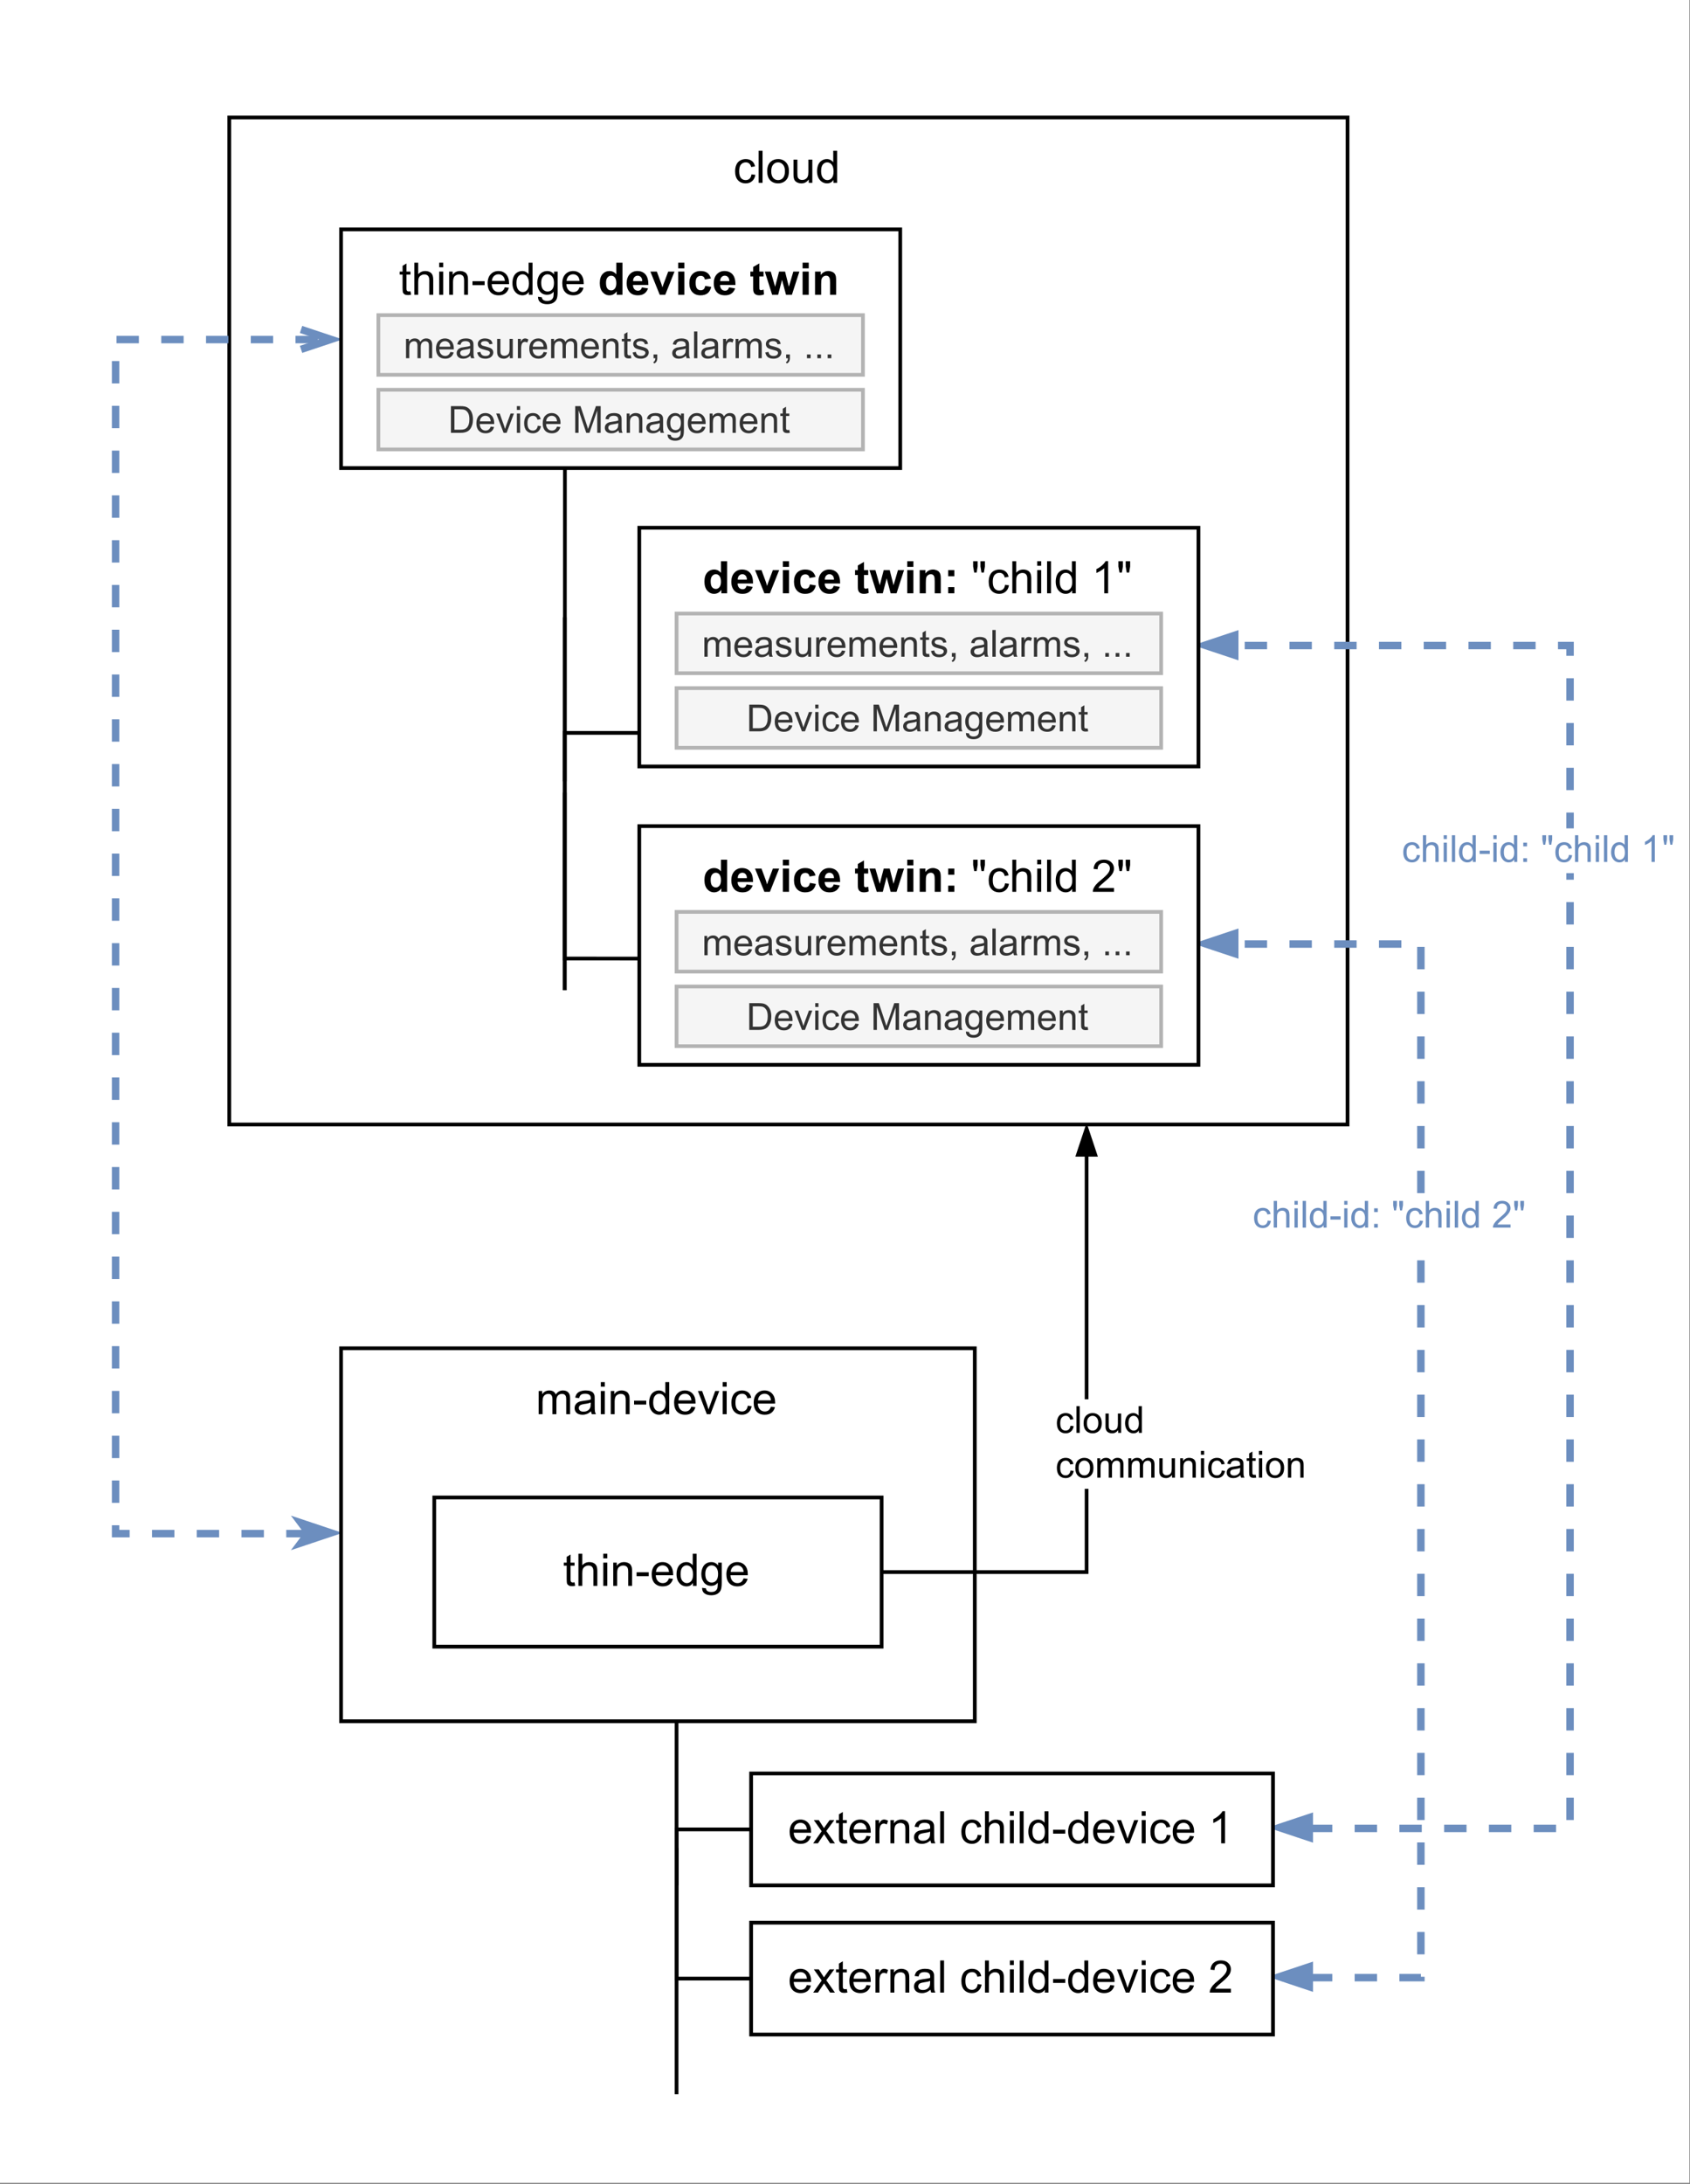 <?xml version="1.0" encoding="UTF-8" standalone="no"?>
<svg 
   width="339.12pt"
   height="438pt"
   viewBox="0 0 339.12 438"
   version="1.1"
   id="svg939"
   xmlns:xlink="http://www.w3.org/1999/xlink"
   xmlns="http://www.w3.org/2000/svg"
   xmlns:svg="http://www.w3.org/2000/svg" content="%3Cmxfile%20host%3D%22app.diagrams.net%22%20modified%3D%222022-10-26T13%3A17%3A50.290Z%22%20agent%3D%225.0%20(Macintosh)%22%20etag%3D%22LRWJ1tjtwkLWKfxUTBs-%22%20version%3D%2220.4.2%22%3E%3Cdiagram%20id%3D%22ie4OfZJhsquGVZsDt8NA%22%20name%3D%22Seite-1%22%3E7Vtbk6I4FP41PmoRws3Hti8zuztTNbuzU3N52UKIwgwQF2Nrz6%2FfBBIgJKK2qN072lXd5BCSeC7f%2BU5CD%2BBtunmT%2B4voPQ5RMjCNcDOAdwPTHBuA%2FmaCp1Lg2ONSMM%2FjsBSBWvAx%2Fom40ODSVRyipdSRYJyQeCELA5xlKCCSzM9zvJa7zXAiz7rw53xGoxZ8DPwEKd0%2BxyGJSqlnurX8LYrnkZgZOPz7pb7ozAdeRn6I1w0RvB%2FA2xxjUl6lm1uUMN0JvZTPPWy5Wy0sRxnZ54FJECefAHr%2FPU2%2BDz8%2FOo79BxzyUR79ZMW%2FMF8seRIayPEqCxEbxBjAyTqKCfq48AN2d01NTmURSRPaAvRyhjNyixOcF89C59a7n9AFTZYkxz%2BQuJPhjD4%2BUb%2BBWA7KCdo0RPwbvUE4RSR%2Fol34XVv4CXcv0%2BLtdW0sy%2BayqGEo2%2BNCnzvIvBq71iG94GrUq%2FTP398mD7%2Fl7j8OweOHb%2BmnqQk0Kg0SvAqP0yvTSEy98iaJ5xmVEbzoSYFuS4GuqkBoaBRYdexdgdDY7ZQopFHKmzgnEZ7jzE%2Fua%2BlEVm%2Fd5x1mqiuU%2Bh0R8sQhx18RLKscbWLyhT%2FOrr%2By65HNW3ebxq27J96Q3bwZAKG%2FjIrVgKqbwBOzkPg5uWF4RQVB4i%2BXcfB3FGfi1kOcVOvKQtERL1DGe1Ep72N0hOFWh1niVR6gDqDgJqBrmSPSYTyBdsxA%2B%2Fjf0BiZjuVKPlgNkqPEJ%2FGjDMU6fyuGp1rxnxodFjjOyLIx%2BwcmaLi%2BJbu%2BY7cAdEd%2FCI2Wr5craD0tloNnsyVVXdcMjtGewZS%2Fc6l%2B%2FlQrzCrd7hV5XUZuBF7qx9kwRI8xdY6XCWBtnVXtBoABVwNgwDgVgFm6rOokhMFA%2FMhm5Eqg0n9XLP9PEjQjdYtezdlfnjjKR6e5EAsJXVwxniw9cAqcpquMWobEONt%2FqvPDcUWftDhrFB8FWgUl4aMCDTY2nmxAMGcoTew1ZOydJjj4oYAvm5AHKcpj6k4oZzERZ3M%2BgrBLYY1jANnaE5DBYXhsjAxTRmNwFjD22mHsHAmufWGipcQyoUYfFvrsFRHTOAyTnmixY9qyNjW0GJgaULR6wEStGscXoXB1uPKAlmnS86MP7EtzDosalRGMaUA2PqZkVteyTsUP9MzcvTjya3j09nqzybDbaUCC%2ByaYd%2FDtZ2K%2BqCREVbFPJXG8azYzQ%2FTBxZv19M7Pvfj%2B67fM%2BcvOh%2FAkLnwo8I%2BhDPyuOe7kyO3%2BFjD3SRQizbQ4vAXts0aQpda2QRQn4ZA9dTNgkCwYWiGnEtAkbZroe%2BdPUSJHjCAZAXUelHflmhwt45%2F%2BtBiPuR23Fh3cngzsu930qaO07IQQJZdVW3h8NYPmLtmWyhFAV85zooI5EnWHQMbZIYCtvHg6vgFUD0EbakWKmExHhbOIgkxsrr5ECuK2duZcYKkUxNJQkLaqe6MgQNXW6%2BYg5ovgIPDMHMS7jBXpqr80G40kzpp1Fi9a1Ybgr8hd%2Bt99FK6%2Bk9M4L4LTeOMW9jndnKbd3xofxWnG9ui8rAaOD2Y15v%2BL1Xh9sRpKahyhzhOTGrHPcwZOo24sb%2Bc05iviNPalOY3pKJpVw0lhIA11ybrdqqP9tw9dCKHsZ1Dde9KeyD5rn1HHVqTpvfY2f5lsFCw8lPa0h90CsSfaqtSfvWls%2F4IJ7sl5q9NlQMvyDjSgGNbbsYWwxcF6s7J1tfL%2BVrZBT1ZmpApYpme75W94XqNfcV61uzS9bVh7WeRQB2oPe16c79q41RwvT8UJbcWmyJpVfDeNc9xpfYq7a7dRvLl2gjN%2FDVNW3HH78VYrOKGnuh7Q%2BZ7TMuZzeJjWJOop4Z2wwHs%2F8%2BcoRdxfjnq1TtoE%2BIFIEPFn5%2ByVoYFmz2FGIbpR2Mxs9qMWPOVHty0xKX56slu7zjWhajeosRtwTmQ3W7FbivzlKi%2FsRSv8WzZp4ucpvx6NRlcrtq1oXNqKuuTYFyCarxEQLefSgOgqJrkC4u5Qsi8eSp5itysgHgyI3qWtqNlwU6x0QLlQnX4YI%2BhVRx7sKACMDAfuOAMpWtXxwqBZgbTKDW1JsvMNt7IOuZYqFy5VOl8H178%2BZ%2BxI09ocfaoE3OtbyFD3FvKpEnBHVPwKGfg4w7W29KF1aexWofuagQ%2B24gkLS9qs%2F2mvxMn6Px%2Fh%2FX8%3D%3C%2Fdiagram%3E%3C%2Fmxfile%3E">
  <rect x="0" y="0" width="339.12" height="438" fill="#808080" stroke="none"/>
  <defs
     id="defs175">
    <g
       id="g170">
      <g
         id="glyph-0-0" />
      <g
         id="glyph-0-1">
        <path
           d="M 3.625 -1.703 L 4.406 -1.609 C 4.32 -1.066 4.102 -0.645 3.75 -0.344 C 3.406 -0.039 2.977 0.109 2.469 0.109 C 1.832 0.109 1.316 -0.098 0.922 -0.516 C 0.535 -0.93 0.344 -1.531 0.344 -2.312 C 0.344 -2.812 0.426 -3.25 0.594 -3.625 C 0.758 -4.008 1.016 -4.297 1.359 -4.484 C 1.703 -4.672 2.07 -4.766 2.469 -4.766 C 2.977 -4.766 3.395 -4.633 3.719 -4.375 C 4.039 -4.125 4.242 -3.766 4.328 -3.297 L 3.562 -3.172 C 3.488 -3.484 3.359 -3.719 3.172 -3.875 C 2.992 -4.031 2.77 -4.109 2.5 -4.109 C 2.102 -4.109 1.781 -3.969 1.531 -3.688 C 1.281 -3.406 1.156 -2.953 1.156 -2.328 C 1.156 -1.703 1.273 -1.25 1.516 -0.969 C 1.754 -0.688 2.07 -0.547 2.469 -0.547 C 2.77 -0.547 3.023 -0.641 3.234 -0.828 C 3.441 -1.016 3.57 -1.305 3.625 -1.703 Z M 3.625 -1.703 "
           id="path3" />
      </g>
      <g
         id="glyph-0-2">
        <path
           d="M 0.578 0 L 0.578 -6.438 L 1.359 -6.438 L 1.359 0 Z M 0.578 0 "
           id="path6" />
      </g>
      <g
         id="glyph-0-3">
        <path
           d="M 0.297 -2.328 C 0.297 -3.191 0.535 -3.832 1.016 -4.25 C 1.422 -4.594 1.91 -4.766 2.484 -4.766 C 3.117 -4.766 3.641 -4.551 4.047 -4.125 C 4.453 -3.707 4.656 -3.129 4.656 -2.391 C 4.656 -1.797 4.566 -1.328 4.391 -0.984 C 4.211 -0.641 3.953 -0.367 3.609 -0.172 C 3.266 0.016 2.891 0.109 2.484 0.109 C 1.828 0.109 1.297 -0.098 0.891 -0.516 C 0.492 -0.941 0.297 -1.547 0.297 -2.328 Z M 1.109 -2.328 C 1.109 -1.734 1.238 -1.285 1.5 -0.984 C 1.758 -0.691 2.086 -0.547 2.484 -0.547 C 2.879 -0.547 3.207 -0.691 3.469 -0.984 C 3.727 -1.285 3.859 -1.742 3.859 -2.359 C 3.859 -2.93 3.723 -3.363 3.453 -3.656 C 3.191 -3.957 2.867 -4.109 2.484 -4.109 C 2.086 -4.109 1.758 -3.957 1.5 -3.656 C 1.238 -3.363 1.109 -2.922 1.109 -2.328 Z M 1.109 -2.328 "
           id="path9" />
      </g>
      <g
         id="glyph-0-4">
        <path
           d="M 3.641 0 L 3.641 -0.688 C 3.273 -0.156 2.785 0.109 2.172 0.109 C 1.891 0.109 1.629 0.055 1.391 -0.047 C 1.16 -0.148 0.984 -0.281 0.859 -0.438 C 0.742 -0.602 0.664 -0.801 0.625 -1.031 C 0.594 -1.188 0.578 -1.43 0.578 -1.766 L 0.578 -4.656 L 1.359 -4.656 L 1.359 -2.078 C 1.359 -1.66 1.375 -1.379 1.406 -1.234 C 1.457 -1.035 1.562 -0.875 1.719 -0.75 C 1.883 -0.633 2.086 -0.578 2.328 -0.578 C 2.566 -0.578 2.785 -0.633 2.984 -0.75 C 3.191 -0.875 3.336 -1.039 3.422 -1.25 C 3.516 -1.457 3.562 -1.758 3.562 -2.156 L 3.562 -4.656 L 4.359 -4.656 L 4.359 0 Z M 3.641 0 "
           id="path12" />
      </g>
      <g
         id="glyph-0-5">
        <path
           d="M 3.609 0 L 3.609 -0.594 C 3.316 -0.125 2.883 0.109 2.312 0.109 C 1.938 0.109 1.594 0.004 1.281 -0.203 C 0.977 -0.41 0.738 -0.695 0.562 -1.062 C 0.395 -1.426 0.312 -1.848 0.312 -2.328 C 0.312 -2.785 0.383 -3.203 0.531 -3.578 C 0.688 -3.961 0.922 -4.254 1.234 -4.453 C 1.547 -4.66 1.895 -4.766 2.281 -4.766 C 2.562 -4.766 2.812 -4.703 3.031 -4.578 C 3.25 -4.461 3.426 -4.312 3.562 -4.125 L 3.562 -6.438 L 4.344 -6.438 L 4.344 0 Z M 1.125 -2.328 C 1.125 -1.734 1.25 -1.285 1.5 -0.984 C 1.75 -0.691 2.047 -0.547 2.391 -0.547 C 2.734 -0.547 3.023 -0.688 3.266 -0.969 C 3.504 -1.25 3.625 -1.68 3.625 -2.266 C 3.625 -2.898 3.5 -3.363 3.25 -3.656 C 3.008 -3.957 2.707 -4.109 2.344 -4.109 C 2 -4.109 1.707 -3.961 1.469 -3.672 C 1.238 -3.391 1.125 -2.941 1.125 -2.328 Z M 1.125 -2.328 "
           id="path15" />
      </g>
      <g
         id="glyph-0-6">
        <path
           d="M 0.594 0 L 0.594 -4.656 L 1.297 -4.656 L 1.297 -4 C 1.441 -4.227 1.633 -4.41 1.875 -4.547 C 2.125 -4.691 2.406 -4.766 2.719 -4.766 C 3.062 -4.766 3.344 -4.691 3.562 -4.547 C 3.781 -4.398 3.938 -4.203 4.031 -3.953 C 4.395 -4.492 4.875 -4.766 5.469 -4.766 C 5.926 -4.766 6.281 -4.633 6.531 -4.375 C 6.781 -4.125 6.906 -3.734 6.906 -3.203 L 6.906 0 L 6.125 0 L 6.125 -2.938 C 6.125 -3.25 6.098 -3.473 6.047 -3.609 C 5.992 -3.754 5.898 -3.867 5.766 -3.953 C 5.629 -4.035 5.473 -4.078 5.297 -4.078 C 4.961 -4.078 4.688 -3.969 4.469 -3.75 C 4.258 -3.531 4.156 -3.18 4.156 -2.703 L 4.156 0 L 3.359 0 L 3.359 -3.031 C 3.359 -3.375 3.289 -3.633 3.156 -3.812 C 3.031 -3.988 2.82 -4.078 2.531 -4.078 C 2.312 -4.078 2.109 -4.02 1.922 -3.906 C 1.734 -3.789 1.594 -3.617 1.5 -3.391 C 1.414 -3.16 1.375 -2.836 1.375 -2.422 L 1.375 0 Z M 0.594 0 "
           id="path18" />
      </g>
      <g
         id="glyph-0-7">
        <path
           d="M 3.625 -0.578 C 3.332 -0.328 3.051 -0.148 2.781 -0.047 C 2.508 0.055 2.223 0.109 1.922 0.109 C 1.41 0.109 1.016 -0.016 0.734 -0.266 C 0.461 -0.516 0.328 -0.836 0.328 -1.234 C 0.328 -1.461 0.379 -1.672 0.484 -1.859 C 0.586 -2.047 0.723 -2.195 0.891 -2.312 C 1.055 -2.426 1.242 -2.508 1.453 -2.562 C 1.609 -2.602 1.844 -2.645 2.156 -2.688 C 2.789 -2.758 3.258 -2.848 3.562 -2.953 C 3.57 -3.066 3.578 -3.133 3.578 -3.156 C 3.578 -3.477 3.5 -3.707 3.344 -3.844 C 3.145 -4.02 2.848 -4.109 2.453 -4.109 C 2.078 -4.109 1.801 -4.039 1.625 -3.906 C 1.445 -3.781 1.316 -3.551 1.234 -3.219 L 0.453 -3.328 C 0.523 -3.66 0.641 -3.926 0.797 -4.125 C 0.961 -4.332 1.195 -4.488 1.5 -4.594 C 1.812 -4.707 2.164 -4.766 2.562 -4.766 C 2.957 -4.766 3.281 -4.719 3.531 -4.625 C 3.781 -4.531 3.961 -4.41 4.078 -4.266 C 4.191 -4.129 4.273 -3.953 4.328 -3.734 C 4.348 -3.598 4.359 -3.352 4.359 -3 L 4.359 -1.953 C 4.359 -1.211 4.375 -0.742 4.406 -0.547 C 4.445 -0.359 4.516 -0.176 4.609 0 L 3.797 0 C 3.711 -0.164 3.656 -0.359 3.625 -0.578 Z M 3.562 -2.344 C 3.281 -2.219 2.852 -2.117 2.281 -2.047 C 1.957 -1.992 1.727 -1.938 1.594 -1.875 C 1.457 -1.82 1.352 -1.738 1.281 -1.625 C 1.207 -1.508 1.172 -1.383 1.172 -1.25 C 1.172 -1.039 1.25 -0.863 1.406 -0.719 C 1.562 -0.582 1.797 -0.516 2.109 -0.516 C 2.41 -0.516 2.676 -0.578 2.906 -0.703 C 3.145 -0.836 3.32 -1.023 3.438 -1.266 C 3.52 -1.441 3.562 -1.703 3.562 -2.047 Z M 3.562 -2.344 "
           id="path21" />
      </g>
      <g
         id="glyph-0-8">
        <path
           d="M 0.594 -5.516 L 0.594 -6.438 L 1.391 -6.438 L 1.391 -5.516 Z M 0.594 0 L 0.594 -4.656 L 1.391 -4.656 L 1.391 0 Z M 0.594 0 "
           id="path24" />
      </g>
      <g
         id="glyph-0-9">
        <path
           d="M 0.594 0 L 0.594 -4.656 L 1.297 -4.656 L 1.297 -4 C 1.641 -4.508 2.133 -4.766 2.781 -4.766 C 3.062 -4.766 3.316 -4.711 3.547 -4.609 C 3.785 -4.516 3.961 -4.383 4.078 -4.219 C 4.203 -4.051 4.285 -3.852 4.328 -3.625 C 4.359 -3.477 4.375 -3.223 4.375 -2.859 L 4.375 0 L 3.594 0 L 3.594 -2.828 C 3.594 -3.148 3.562 -3.391 3.5 -3.547 C 3.438 -3.711 3.328 -3.844 3.172 -3.938 C 3.016 -4.031 2.832 -4.078 2.625 -4.078 C 2.281 -4.078 1.984 -3.969 1.734 -3.75 C 1.492 -3.539 1.375 -3.141 1.375 -2.547 L 1.375 0 Z M 0.594 0 "
           id="path27" />
      </g>
      <g
         id="glyph-0-10">
        <path
           d="M 0.281 -1.938 L 0.281 -2.719 L 2.719 -2.719 L 2.719 -1.938 Z M 0.281 -1.938 "
           id="path30" />
      </g>
      <g
         id="glyph-0-11">
        <path
           d="M 3.781 -1.5 L 4.594 -1.406 C 4.469 -0.926 4.227 -0.551 3.875 -0.281 C 3.531 -0.02 3.086 0.109 2.547 0.109 C 1.867 0.109 1.328 -0.098 0.922 -0.516 C 0.523 -0.941 0.328 -1.535 0.328 -2.297 C 0.328 -3.078 0.531 -3.68 0.938 -4.109 C 1.344 -4.547 1.863 -4.766 2.5 -4.766 C 3.125 -4.766 3.633 -4.551 4.031 -4.125 C 4.426 -3.695 4.625 -3.102 4.625 -2.344 C 4.625 -2.289 4.625 -2.219 4.625 -2.125 L 1.141 -2.125 C 1.172 -1.613 1.316 -1.223 1.578 -0.953 C 1.836 -0.68 2.16 -0.547 2.547 -0.547 C 2.836 -0.547 3.086 -0.617 3.297 -0.766 C 3.504 -0.922 3.664 -1.164 3.781 -1.5 Z M 1.188 -2.781 L 3.797 -2.781 C 3.754 -3.164 3.648 -3.457 3.484 -3.656 C 3.234 -3.957 2.91 -4.109 2.516 -4.109 C 2.148 -4.109 1.844 -3.988 1.594 -3.75 C 1.352 -3.508 1.219 -3.188 1.188 -2.781 Z M 1.188 -2.781 "
           id="path33" />
      </g>
      <g
         id="glyph-0-12">
        <path
           d="M 1.891 0 L 0.109 -4.656 L 0.953 -4.656 L 1.953 -1.875 C 2.055 -1.57 2.156 -1.258 2.25 -0.938 C 2.312 -1.176 2.41 -1.469 2.547 -1.812 L 3.578 -4.656 L 4.391 -4.656 L 2.625 0 Z M 1.891 0 "
           id="path36" />
      </g>
      <g
         id="glyph-0-13">
        <path
           d="M 2.312 -0.703 L 2.438 -0.016 C 2.207 0.035 2.004 0.062 1.828 0.062 C 1.547 0.062 1.328 0.02 1.172 -0.062 C 1.016 -0.156 0.898 -0.273 0.828 -0.422 C 0.766 -0.578 0.734 -0.891 0.734 -1.359 L 0.734 -4.047 L 0.156 -4.047 L 0.156 -4.656 L 0.734 -4.656 L 0.734 -5.812 L 1.516 -6.281 L 1.516 -4.656 L 2.312 -4.656 L 2.312 -4.047 L 1.516 -4.047 L 1.516 -1.328 C 1.516 -1.098 1.531 -0.953 1.562 -0.891 C 1.594 -0.828 1.641 -0.773 1.703 -0.734 C 1.766 -0.691 1.852 -0.672 1.969 -0.672 C 2.051 -0.672 2.164 -0.68 2.312 -0.703 Z M 2.312 -0.703 "
           id="path39" />
      </g>
      <g
         id="glyph-0-14">
        <path
           d="M 0.594 0 L 0.594 -6.438 L 1.375 -6.438 L 1.375 -4.125 C 1.75 -4.551 2.219 -4.766 2.781 -4.766 C 3.125 -4.766 3.422 -4.695 3.672 -4.562 C 3.93 -4.426 4.113 -4.238 4.219 -4 C 4.332 -3.758 4.391 -3.41 4.391 -2.953 L 4.391 0 L 3.594 0 L 3.594 -2.953 C 3.594 -3.348 3.504 -3.633 3.328 -3.812 C 3.16 -3.988 2.922 -4.078 2.609 -4.078 C 2.379 -4.078 2.16 -4.016 1.953 -3.891 C 1.742 -3.773 1.594 -3.613 1.5 -3.406 C 1.414 -3.195 1.375 -2.91 1.375 -2.547 L 1.375 0 Z M 0.594 0 "
           id="path42" />
      </g>
      <g
         id="glyph-0-15">
        <path
           d="M 0.453 0.391 L 1.219 0.5 C 1.25 0.738 1.336 0.91 1.484 1.016 C 1.68 1.16 1.945 1.234 2.281 1.234 C 2.645 1.234 2.926 1.16 3.125 1.016 C 3.332 0.867 3.469 0.664 3.531 0.406 C 3.57 0.238 3.594 -0.098 3.594 -0.609 C 3.25 -0.203 2.816 0 2.297 0 C 1.66 0 1.164 -0.227 0.812 -0.688 C 0.469 -1.156 0.297 -1.711 0.297 -2.359 C 0.297 -2.797 0.375 -3.203 0.531 -3.578 C 0.688 -3.961 0.914 -4.254 1.219 -4.453 C 1.531 -4.66 1.895 -4.766 2.312 -4.766 C 2.852 -4.766 3.305 -4.539 3.672 -4.094 L 3.672 -4.656 L 4.391 -4.656 L 4.391 -0.625 C 4.391 0.094 4.316 0.602 4.172 0.906 C 4.023 1.207 3.789 1.445 3.469 1.625 C 3.145 1.801 2.754 1.891 2.297 1.891 C 1.734 1.891 1.281 1.766 0.938 1.516 C 0.602 1.266 0.441 0.891 0.453 0.391 Z M 1.094 -2.406 C 1.094 -1.801 1.211 -1.359 1.453 -1.078 C 1.703 -0.797 2.008 -0.656 2.375 -0.656 C 2.738 -0.656 3.039 -0.789 3.281 -1.062 C 3.531 -1.344 3.656 -1.785 3.656 -2.391 C 3.656 -2.953 3.531 -3.379 3.281 -3.672 C 3.031 -3.961 2.723 -4.109 2.359 -4.109 C 2.016 -4.109 1.719 -3.961 1.469 -3.672 C 1.219 -3.391 1.094 -2.969 1.094 -2.406 Z M 1.094 -2.406 "
           id="path45" />
      </g>
      <g
         id="glyph-0-16">
        <path
           d="M 0.062 0 L 1.766 -2.422 L 0.188 -4.656 L 1.188 -4.656 L 1.891 -3.562 C 2.023 -3.352 2.133 -3.18 2.219 -3.047 C 2.344 -3.234 2.461 -3.406 2.578 -3.562 L 3.359 -4.656 L 4.297 -4.656 L 2.688 -2.469 L 4.422 0 L 3.453 0 L 2.5 -1.453 L 2.25 -1.844 L 1.016 0 Z M 0.062 0 "
           id="path48" />
      </g>
      <g
         id="glyph-0-17">
        <path
           d="M 0.578 0 L 0.578 -4.656 L 1.297 -4.656 L 1.297 -3.953 C 1.473 -4.285 1.641 -4.504 1.797 -4.609 C 1.953 -4.711 2.117 -4.766 2.297 -4.766 C 2.566 -4.766 2.836 -4.68 3.109 -4.516 L 2.844 -3.781 C 2.645 -3.895 2.453 -3.953 2.266 -3.953 C 2.086 -3.953 1.93 -3.898 1.797 -3.797 C 1.66 -3.691 1.562 -3.547 1.5 -3.359 C 1.414 -3.078 1.375 -2.77 1.375 -2.438 L 1.375 0 Z M 0.578 0 "
           id="path51" />
      </g>
      <g
         id="glyph-0-18" />
      <g
         id="glyph-0-19">
        <path
           d="M 3.344 0 L 2.562 0 L 2.562 -5.031 C 2.363 -4.852 2.109 -4.672 1.797 -4.484 C 1.492 -4.305 1.223 -4.172 0.984 -4.078 L 0.984 -4.844 C 1.422 -5.051 1.801 -5.301 2.125 -5.594 C 2.457 -5.895 2.695 -6.18 2.844 -6.453 L 3.344 -6.453 Z M 3.344 0 "
           id="path55" />
      </g>
      <g
         id="glyph-0-20">
        <path
           d="M 4.516 -0.766 L 4.516 0 L 0.266 0 C 0.266 -0.188 0.297 -0.367 0.359 -0.547 C 0.473 -0.836 0.645 -1.125 0.875 -1.406 C 1.113 -1.688 1.461 -2.008 1.922 -2.375 C 2.617 -2.945 3.086 -3.398 3.328 -3.734 C 3.578 -4.066 3.703 -4.383 3.703 -4.688 C 3.703 -5 3.586 -5.258 3.359 -5.469 C 3.141 -5.688 2.848 -5.797 2.484 -5.797 C 2.109 -5.797 1.805 -5.68 1.578 -5.453 C 1.348 -5.234 1.234 -4.922 1.234 -4.516 L 0.422 -4.594 C 0.473 -5.195 0.68 -5.656 1.047 -5.969 C 1.41 -6.289 1.898 -6.453 2.516 -6.453 C 3.129 -6.453 3.613 -6.281 3.969 -5.938 C 4.332 -5.602 4.516 -5.18 4.516 -4.672 C 4.516 -4.41 4.461 -4.156 4.359 -3.906 C 4.254 -3.664 4.078 -3.406 3.828 -3.125 C 3.586 -2.852 3.18 -2.477 2.609 -2 C 2.141 -1.602 1.836 -1.332 1.703 -1.188 C 1.566 -1.039 1.457 -0.898 1.375 -0.766 Z M 4.516 -0.766 "
           id="path58" />
      </g>
      <g
         id="glyph-0-21">
        <path
           d="M 0.625 -4.156 L 0.406 -5.375 L 0.406 -6.438 L 1.312 -6.438 L 1.312 -5.375 L 1.109 -4.156 Z M 2.078 -4.156 L 1.875 -5.375 L 1.875 -6.438 L 2.766 -6.438 L 2.766 -5.375 L 2.562 -4.156 Z M 2.078 -4.156 "
           id="path61" />
      </g>
      <g
         id="glyph-1-0" />
      <g
         id="glyph-1-1">
        <path
           d="M 3.031 -1.422 L 3.672 -1.344 C 3.598 -0.895 3.414 -0.539 3.125 -0.281 C 2.832 -0.031 2.477 0.094 2.062 0.094 C 1.531 0.094 1.102 -0.078 0.781 -0.422 C 0.457 -0.773 0.297 -1.273 0.297 -1.922 C 0.297 -2.336 0.363 -2.703 0.5 -3.016 C 0.633 -3.336 0.844 -3.578 1.125 -3.734 C 1.414 -3.891 1.727 -3.969 2.062 -3.969 C 2.477 -3.969 2.82 -3.859 3.094 -3.641 C 3.363 -3.43 3.535 -3.129 3.609 -2.734 L 2.969 -2.641 C 2.906 -2.898 2.797 -3.094 2.641 -3.219 C 2.492 -3.352 2.312 -3.422 2.094 -3.422 C 1.758 -3.422 1.488 -3.301 1.281 -3.062 C 1.07 -2.832 0.969 -2.457 0.969 -1.938 C 0.969 -1.414 1.066 -1.035 1.266 -0.797 C 1.461 -0.566 1.723 -0.453 2.047 -0.453 C 2.305 -0.453 2.52 -0.531 2.688 -0.688 C 2.863 -0.844 2.977 -1.086 3.031 -1.422 Z M 3.031 -1.422 "
           id="path65" />
      </g>
      <g
         id="glyph-1-2">
        <path
           d="M 0.484 0 L 0.484 -5.359 L 1.141 -5.359 L 1.141 0 Z M 0.484 0 "
           id="path68" />
      </g>
      <g
         id="glyph-1-3">
        <path
           d="M 0.25 -1.938 C 0.25 -2.656 0.445 -3.188 0.844 -3.531 C 1.176 -3.82 1.582 -3.969 2.062 -3.969 C 2.602 -3.969 3.039 -3.789 3.375 -3.438 C 3.719 -3.094 3.891 -2.613 3.891 -2 C 3.891 -1.5 3.812 -1.102 3.656 -0.812 C 3.508 -0.531 3.289 -0.305 3 -0.141 C 2.719 0.016 2.406 0.094 2.062 0.094 C 1.52 0.094 1.082 -0.078 0.75 -0.422 C 0.414 -0.773 0.25 -1.281 0.25 -1.938 Z M 0.922 -1.938 C 0.922 -1.438 1.031 -1.062 1.25 -0.812 C 1.469 -0.57 1.738 -0.453 2.062 -0.453 C 2.395 -0.453 2.664 -0.578 2.875 -0.828 C 3.094 -1.078 3.203 -1.457 3.203 -1.969 C 3.203 -2.445 3.094 -2.805 2.875 -3.047 C 2.656 -3.297 2.383 -3.422 2.062 -3.422 C 1.738 -3.422 1.469 -3.297 1.25 -3.047 C 1.031 -2.805 0.922 -2.438 0.922 -1.938 Z M 0.922 -1.938 "
           id="path71" />
      </g>
      <g
         id="glyph-1-4">
        <path
           d="M 3.031 0 L 3.031 -0.562 C 2.727 -0.125 2.32 0.094 1.812 0.094 C 1.582 0.094 1.363 0.051 1.156 -0.031 C 0.957 -0.125 0.812 -0.238 0.719 -0.375 C 0.625 -0.508 0.555 -0.672 0.516 -0.859 C 0.492 -0.992 0.484 -1.195 0.484 -1.469 L 0.484 -3.875 L 1.141 -3.875 L 1.141 -1.734 C 1.141 -1.391 1.148 -1.156 1.172 -1.031 C 1.211 -0.863 1.301 -0.727 1.438 -0.625 C 1.57 -0.531 1.738 -0.484 1.938 -0.484 C 2.133 -0.484 2.316 -0.531 2.484 -0.625 C 2.66 -0.727 2.785 -0.863 2.859 -1.031 C 2.93 -1.207 2.969 -1.461 2.969 -1.797 L 2.969 -3.875 L 3.625 -3.875 L 3.625 0 Z M 3.031 0 "
           id="path74" />
      </g>
      <g
         id="glyph-1-5">
        <path
           d="M 3.016 0 L 3.016 -0.484 C 2.766 -0.098 2.398 0.094 1.922 0.094 C 1.617 0.094 1.336 0.008 1.078 -0.156 C 0.816 -0.332 0.613 -0.57 0.469 -0.875 C 0.32 -1.188 0.25 -1.539 0.25 -1.938 C 0.25 -2.32 0.312 -2.672 0.438 -2.984 C 0.57 -3.305 0.77 -3.551 1.031 -3.719 C 1.289 -3.883 1.578 -3.969 1.891 -3.969 C 2.129 -3.969 2.336 -3.914 2.516 -3.812 C 2.703 -3.719 2.852 -3.594 2.969 -3.438 L 2.969 -5.359 L 3.625 -5.359 L 3.625 0 Z M 0.938 -1.938 C 0.938 -1.438 1.039 -1.062 1.25 -0.812 C 1.457 -0.57 1.703 -0.453 1.984 -0.453 C 2.273 -0.453 2.52 -0.566 2.719 -0.797 C 2.914 -1.035 3.016 -1.395 3.016 -1.875 C 3.016 -2.406 2.91 -2.797 2.703 -3.047 C 2.504 -3.297 2.254 -3.422 1.953 -3.422 C 1.66 -3.422 1.414 -3.301 1.219 -3.062 C 1.031 -2.82 0.938 -2.445 0.938 -1.938 Z M 0.938 -1.938 "
           id="path77" />
      </g>
      <g
         id="glyph-1-6" />
      <g
         id="glyph-1-7">
        <path
           d="M 0.5 0 L 0.5 -3.875 L 1.078 -3.875 L 1.078 -3.344 C 1.203 -3.531 1.363 -3.68 1.562 -3.797 C 1.77 -3.91 2.004 -3.969 2.266 -3.969 C 2.547 -3.969 2.773 -3.906 2.953 -3.781 C 3.141 -3.664 3.273 -3.5 3.359 -3.281 C 3.66 -3.738 4.055 -3.969 4.547 -3.969 C 4.93 -3.969 5.227 -3.859 5.438 -3.641 C 5.645 -3.43 5.75 -3.109 5.75 -2.672 L 5.75 0 L 5.094 0 L 5.094 -2.438 C 5.094 -2.707 5.07 -2.898 5.031 -3.016 C 4.988 -3.129 4.91 -3.223 4.797 -3.297 C 4.691 -3.367 4.562 -3.406 4.406 -3.406 C 4.133 -3.406 3.906 -3.312 3.719 -3.125 C 3.539 -2.945 3.453 -2.656 3.453 -2.25 L 3.453 0 L 2.797 0 L 2.797 -2.516 C 2.797 -2.805 2.742 -3.023 2.641 -3.172 C 2.535 -3.328 2.359 -3.406 2.109 -3.406 C 1.922 -3.406 1.75 -3.352 1.594 -3.25 C 1.438 -3.156 1.32 -3.016 1.25 -2.828 C 1.188 -2.641 1.156 -2.367 1.156 -2.016 L 1.156 0 Z M 0.5 0 "
           id="path81" />
      </g>
      <g
         id="glyph-1-8">
        <path
           d="M 0.5 0 L 0.5 -3.875 L 1.078 -3.875 L 1.078 -3.328 C 1.367 -3.754 1.785 -3.969 2.328 -3.969 C 2.555 -3.969 2.77 -3.926 2.969 -3.844 C 3.164 -3.758 3.312 -3.648 3.406 -3.516 C 3.5 -3.379 3.566 -3.219 3.609 -3.031 C 3.629 -2.906 3.641 -2.691 3.641 -2.391 L 3.641 0 L 2.984 0 L 2.984 -2.359 C 2.984 -2.629 2.957 -2.828 2.906 -2.953 C 2.852 -3.086 2.758 -3.195 2.625 -3.281 C 2.5 -3.363 2.352 -3.406 2.188 -3.406 C 1.906 -3.406 1.66 -3.312 1.453 -3.125 C 1.254 -2.945 1.156 -2.613 1.156 -2.125 L 1.156 0 Z M 0.5 0 "
           id="path84" />
      </g>
      <g
         id="glyph-1-9">
        <path
           d="M 0.5 -4.594 L 0.5 -5.359 L 1.156 -5.359 L 1.156 -4.594 Z M 0.5 0 L 0.5 -3.875 L 1.156 -3.875 L 1.156 0 Z M 0.5 0 "
           id="path87" />
      </g>
      <g
         id="glyph-1-10">
        <path
           d="M 3.031 -0.484 C 2.781 -0.273 2.539 -0.125 2.312 -0.031 C 2.094 0.051 1.852 0.094 1.594 0.094 C 1.164 0.094 0.836 -0.008 0.609 -0.219 C 0.379 -0.426 0.266 -0.691 0.266 -1.016 C 0.266 -1.211 0.305 -1.391 0.391 -1.547 C 0.484 -1.703 0.598 -1.828 0.734 -1.922 C 0.879 -2.016 1.039 -2.086 1.219 -2.141 C 1.344 -2.172 1.535 -2.203 1.797 -2.234 C 2.328 -2.297 2.719 -2.375 2.969 -2.469 C 2.969 -2.551 2.969 -2.609 2.969 -2.641 C 2.969 -2.898 2.906 -3.086 2.781 -3.203 C 2.613 -3.348 2.367 -3.422 2.047 -3.422 C 1.734 -3.422 1.504 -3.363 1.359 -3.25 C 1.211 -3.145 1.102 -2.957 1.031 -2.688 L 0.391 -2.781 C 0.441 -3.051 0.535 -3.27 0.672 -3.438 C 0.805 -3.602 1 -3.734 1.25 -3.828 C 1.508 -3.922 1.805 -3.969 2.141 -3.969 C 2.461 -3.969 2.727 -3.926 2.938 -3.844 C 3.145 -3.77 3.297 -3.672 3.391 -3.547 C 3.492 -3.43 3.566 -3.285 3.609 -3.109 C 3.629 -2.992 3.641 -2.789 3.641 -2.5 L 3.641 -1.625 C 3.641 -1.008 3.648 -0.617 3.672 -0.453 C 3.703 -0.297 3.758 -0.145 3.844 0 L 3.156 0 C 3.094 -0.133 3.051 -0.297 3.031 -0.484 Z M 2.969 -1.953 C 2.727 -1.848 2.367 -1.766 1.891 -1.703 C 1.617 -1.66 1.426 -1.613 1.312 -1.562 C 1.207 -1.52 1.125 -1.453 1.062 -1.359 C 1 -1.266 0.969 -1.16 0.969 -1.047 C 0.969 -0.867 1.035 -0.719 1.172 -0.594 C 1.305 -0.477 1.5 -0.422 1.75 -0.422 C 2.008 -0.422 2.234 -0.477 2.422 -0.594 C 2.617 -0.707 2.766 -0.859 2.859 -1.047 C 2.93 -1.191 2.969 -1.41 2.969 -1.703 Z M 2.969 -1.953 "
           id="path90" />
      </g>
      <g
         id="glyph-1-11">
        <path
           d="M 1.922 -0.594 L 2.031 0 C 1.844 0.031 1.676 0.047 1.531 0.047 C 1.289 0.047 1.102 0.008 0.969 -0.062 C 0.844 -0.133 0.75 -0.234 0.688 -0.359 C 0.633 -0.484 0.609 -0.742 0.609 -1.141 L 0.609 -3.375 L 0.125 -3.375 L 0.125 -3.875 L 0.609 -3.875 L 0.609 -4.844 L 1.266 -5.234 L 1.266 -3.875 L 1.922 -3.875 L 1.922 -3.375 L 1.266 -3.375 L 1.266 -1.094 C 1.266 -0.906 1.273 -0.785 1.297 -0.734 C 1.328 -0.68 1.367 -0.641 1.422 -0.609 C 1.473 -0.578 1.547 -0.562 1.641 -0.562 C 1.711 -0.562 1.805 -0.57 1.922 -0.594 Z M 1.922 -0.594 "
           id="path93" />
      </g>
      <g
         id="glyph-1-12">
        <path
           d="M 0.5 0 L 0.5 -5.359 L 1.156 -5.359 L 1.156 -3.438 C 1.457 -3.789 1.844 -3.969 2.312 -3.969 C 2.602 -3.969 2.852 -3.91 3.062 -3.797 C 3.27 -3.68 3.422 -3.523 3.516 -3.328 C 3.609 -3.129 3.656 -2.836 3.656 -2.453 L 3.656 0 L 3 0 L 3 -2.453 C 3 -2.785 2.926 -3.023 2.781 -3.172 C 2.633 -3.328 2.43 -3.406 2.172 -3.406 C 1.984 -3.406 1.801 -3.352 1.625 -3.25 C 1.457 -3.145 1.336 -3.004 1.266 -2.828 C 1.191 -2.66 1.156 -2.426 1.156 -2.125 L 1.156 0 Z M 0.5 0 "
           id="path96" />
      </g>
      <g
         id="glyph-1-13">
        <path
           d="M 0.234 -1.609 L 0.234 -2.266 L 2.266 -2.266 L 2.266 -1.609 Z M 0.234 -1.609 "
           id="path99" />
      </g>
      <g
         id="glyph-1-14">
        <path
           d="M 0.672 -3.125 L 0.672 -3.875 L 1.422 -3.875 L 1.422 -3.125 Z M 0.672 0 L 0.672 -0.75 L 1.422 -0.75 L 1.422 0 Z M 0.672 0 "
           id="path102" />
      </g>
      <g
         id="glyph-1-15">
        <path
           d="M 0.531 -3.453 L 0.344 -4.484 L 0.344 -5.359 L 1.094 -5.359 L 1.094 -4.484 L 0.922 -3.453 Z M 1.734 -3.453 L 1.562 -4.484 L 1.562 -5.359 L 2.312 -5.359 L 2.312 -4.484 L 2.125 -3.453 Z M 1.734 -3.453 "
           id="path105" />
      </g>
      <g
         id="glyph-1-16">
        <path
           d="M 2.781 0 L 2.125 0 L 2.125 -4.188 C 1.969 -4.039 1.758 -3.891 1.5 -3.734 C 1.25 -3.586 1.02 -3.477 0.812 -3.406 L 0.812 -4.031 C 1.176 -4.207 1.492 -4.414 1.766 -4.656 C 2.047 -4.906 2.242 -5.145 2.359 -5.375 L 2.781 -5.375 Z M 2.781 0 "
           id="path108" />
      </g>
      <g
         id="glyph-1-17">
        <path
           d="M 3.766 -0.625 L 3.766 0 L 0.234 0 C 0.223 -0.156 0.242 -0.305 0.297 -0.453 C 0.391 -0.691 0.535 -0.926 0.734 -1.156 C 0.93 -1.395 1.219 -1.672 1.594 -1.984 C 2.176 -2.461 2.566 -2.836 2.766 -3.109 C 2.973 -3.391 3.078 -3.656 3.078 -3.906 C 3.078 -4.164 2.984 -4.383 2.797 -4.562 C 2.617 -4.738 2.379 -4.828 2.078 -4.828 C 1.754 -4.828 1.5 -4.734 1.312 -4.547 C 1.125 -4.359 1.031 -4.098 1.031 -3.766 L 0.344 -3.828 C 0.395 -4.336 0.57 -4.723 0.875 -4.984 C 1.176 -5.242 1.582 -5.375 2.094 -5.375 C 2.602 -5.375 3.008 -5.234 3.312 -4.953 C 3.613 -4.672 3.766 -4.316 3.766 -3.891 C 3.766 -3.68 3.719 -3.473 3.625 -3.266 C 3.539 -3.055 3.395 -2.836 3.188 -2.609 C 2.988 -2.379 2.648 -2.062 2.172 -1.656 C 1.785 -1.332 1.535 -1.109 1.422 -0.984 C 1.305 -0.867 1.211 -0.75 1.141 -0.625 Z M 3.766 -0.625 "
           id="path111" />
      </g>
      <g
         id="glyph-1-18">
        <path
           d="M 0.578 0 L 0.578 -5.359 L 2.422 -5.359 C 2.836 -5.359 3.156 -5.332 3.375 -5.281 C 3.688 -5.207 3.945 -5.078 4.156 -4.891 C 4.445 -4.648 4.66 -4.344 4.797 -3.969 C 4.93 -3.602 5 -3.18 5 -2.703 C 5 -2.297 4.953 -1.938 4.859 -1.625 C 4.766 -1.312 4.645 -1.051 4.5 -0.844 C 4.352 -0.633 4.191 -0.473 4.016 -0.359 C 3.836 -0.242 3.625 -0.156 3.375 -0.094 C 3.125 -0.031 2.836 0 2.516 0 Z M 1.281 -0.625 L 2.438 -0.625 C 2.781 -0.625 3.051 -0.656 3.25 -0.719 C 3.457 -0.789 3.625 -0.891 3.75 -1.016 C 3.914 -1.18 4.047 -1.406 4.141 -1.688 C 4.234 -1.969 4.281 -2.312 4.281 -2.719 C 4.281 -3.281 4.188 -3.711 4 -4.016 C 3.812 -4.316 3.586 -4.516 3.328 -4.609 C 3.141 -4.68 2.832 -4.719 2.406 -4.719 L 1.281 -4.719 Z M 1.281 -0.625 "
           id="path114" />
      </g>
      <g
         id="glyph-1-19">
        <path
           d="M 3.156 -1.25 L 3.828 -1.172 C 3.723 -0.766 3.523 -0.453 3.234 -0.234 C 2.941 -0.016 2.57 0.094 2.125 0.094 C 1.551 0.094 1.098 -0.082 0.766 -0.438 C 0.441 -0.789 0.281 -1.281 0.281 -1.906 C 0.281 -2.562 0.445 -3.066 0.781 -3.422 C 1.113 -3.785 1.551 -3.969 2.094 -3.969 C 2.602 -3.969 3.023 -3.789 3.359 -3.438 C 3.691 -3.082 3.859 -2.586 3.859 -1.953 C 3.859 -1.91 3.852 -1.848 3.844 -1.766 L 0.953 -1.766 C 0.973 -1.348 1.094 -1.023 1.312 -0.797 C 1.531 -0.566 1.801 -0.453 2.125 -0.453 C 2.363 -0.453 2.566 -0.516 2.734 -0.641 C 2.91 -0.766 3.051 -0.969 3.156 -1.25 Z M 0.984 -2.312 L 3.156 -2.312 C 3.125 -2.633 3.039 -2.879 2.906 -3.047 C 2.695 -3.297 2.426 -3.422 2.094 -3.422 C 1.789 -3.422 1.535 -3.32 1.328 -3.125 C 1.117 -2.926 1.004 -2.656 0.984 -2.312 Z M 0.984 -2.312 "
           id="path117" />
      </g>
      <g
         id="glyph-1-20">
        <path
           d="M 1.578 0 L 0.094 -3.875 L 0.797 -3.875 L 1.625 -1.562 C 1.707 -1.312 1.789 -1.051 1.875 -0.781 C 1.926 -0.977 2.004 -1.223 2.109 -1.516 L 2.984 -3.875 L 3.656 -3.875 L 2.188 0 Z M 1.578 0 "
           id="path120" />
      </g>
      <g
         id="glyph-1-21">
        <path
           d="M 0.562 0 L 0.562 -5.359 L 1.625 -5.359 L 2.891 -1.562 C 3.004 -1.207 3.086 -0.941 3.141 -0.766 C 3.203 -0.961 3.301 -1.25 3.438 -1.625 L 4.719 -5.359 L 5.672 -5.359 L 5.672 0 L 4.984 0 L 4.984 -4.484 L 3.422 0 L 2.781 0 L 1.234 -4.562 L 1.234 0 Z M 0.562 0 "
           id="path123" />
      </g>
      <g
         id="glyph-1-22">
        <path
           d="M 0.375 0.328 L 1.016 0.422 C 1.035 0.617 1.109 0.758 1.234 0.844 C 1.398 0.969 1.625 1.031 1.906 1.031 C 2.207 1.031 2.441 0.969 2.609 0.844 C 2.773 0.727 2.891 0.562 2.953 0.344 C 2.984 0.207 3 -0.078 3 -0.516 C 2.707 -0.172 2.348 0 1.922 0 C 1.391 0 0.973 -0.191 0.672 -0.578 C 0.379 -0.961 0.234 -1.426 0.234 -1.969 C 0.234 -2.332 0.301 -2.672 0.438 -2.984 C 0.57 -3.297 0.766 -3.535 1.016 -3.703 C 1.273 -3.879 1.578 -3.969 1.922 -3.969 C 2.379 -3.969 2.758 -3.781 3.062 -3.406 L 3.062 -3.875 L 3.656 -3.875 L 3.656 -0.531 C 3.656 0.07 3.594 0.5 3.469 0.75 C 3.352 1.008 3.16 1.211 2.891 1.359 C 2.629 1.504 2.301 1.578 1.906 1.578 C 1.445 1.578 1.07 1.473 0.781 1.266 C 0.5 1.055 0.363 0.742 0.375 0.328 Z M 0.922 -2.016 C 0.922 -1.504 1.02 -1.129 1.219 -0.891 C 1.426 -0.66 1.68 -0.547 1.984 -0.547 C 2.285 -0.547 2.535 -0.66 2.734 -0.891 C 2.941 -1.129 3.047 -1.492 3.047 -1.984 C 3.047 -2.461 2.941 -2.82 2.734 -3.062 C 2.523 -3.301 2.27 -3.422 1.969 -3.422 C 1.676 -3.422 1.426 -3.301 1.219 -3.062 C 1.02 -2.832 0.922 -2.484 0.922 -2.016 Z M 0.922 -2.016 "
           id="path126" />
      </g>
      <g
         id="glyph-1-23">
        <path
           d="M 0.234 -1.156 L 0.875 -1.266 C 0.914 -1.004 1.02 -0.801 1.188 -0.656 C 1.352 -0.52 1.586 -0.453 1.891 -0.453 C 2.191 -0.453 2.414 -0.516 2.562 -0.641 C 2.707 -0.766 2.781 -0.91 2.781 -1.078 C 2.781 -1.223 2.711 -1.336 2.578 -1.422 C 2.492 -1.484 2.27 -1.555 1.906 -1.641 C 1.426 -1.766 1.094 -1.867 0.906 -1.953 C 0.719 -2.047 0.578 -2.172 0.484 -2.328 C 0.391 -2.484 0.344 -2.656 0.344 -2.844 C 0.344 -3.02 0.379 -3.18 0.453 -3.328 C 0.535 -3.473 0.645 -3.598 0.781 -3.703 C 0.883 -3.773 1.023 -3.836 1.203 -3.891 C 1.379 -3.941 1.566 -3.969 1.766 -3.969 C 2.066 -3.969 2.332 -3.922 2.562 -3.828 C 2.801 -3.742 2.973 -3.625 3.078 -3.469 C 3.191 -3.32 3.27 -3.125 3.312 -2.875 L 2.672 -2.797 C 2.641 -2.992 2.551 -3.145 2.406 -3.25 C 2.27 -3.363 2.07 -3.422 1.812 -3.422 C 1.508 -3.422 1.289 -3.367 1.156 -3.266 C 1.031 -3.172 0.969 -3.055 0.969 -2.922 C 0.969 -2.836 1 -2.766 1.062 -2.703 C 1.113 -2.629 1.195 -2.566 1.312 -2.516 C 1.375 -2.492 1.566 -2.441 1.891 -2.359 C 2.359 -2.234 2.68 -2.129 2.859 -2.047 C 3.047 -1.961 3.191 -1.844 3.297 -1.688 C 3.398 -1.539 3.453 -1.359 3.453 -1.141 C 3.453 -0.922 3.383 -0.711 3.25 -0.516 C 3.125 -0.328 2.941 -0.176 2.703 -0.062 C 2.461 0.039 2.191 0.094 1.891 0.094 C 1.391 0.094 1.004 -0.008 0.734 -0.219 C 0.473 -0.438 0.305 -0.75 0.234 -1.156 Z M 0.234 -1.156 "
           id="path129" />
      </g>
      <g
         id="glyph-1-24">
        <path
           d="M 0.484 0 L 0.484 -3.875 L 1.078 -3.875 L 1.078 -3.297 C 1.223 -3.566 1.359 -3.742 1.484 -3.828 C 1.617 -3.922 1.766 -3.969 1.922 -3.969 C 2.141 -3.969 2.363 -3.895 2.594 -3.75 L 2.375 -3.141 C 2.207 -3.234 2.047 -3.281 1.891 -3.281 C 1.742 -3.281 1.613 -3.238 1.5 -3.156 C 1.383 -3.07 1.301 -2.953 1.25 -2.797 C 1.176 -2.566 1.141 -2.312 1.141 -2.031 L 1.141 0 Z M 0.484 0 "
           id="path132" />
      </g>
      <g
         id="glyph-1-25">
        <path
           d="M 0.672 0 L 0.672 -0.75 L 1.422 -0.75 L 1.422 0 C 1.422 0.27 1.367 0.488 1.266 0.656 C 1.172 0.832 1.016 0.969 0.797 1.062 L 0.625 0.781 C 0.758 0.719 0.859 0.625 0.922 0.5 C 0.992 0.383 1.031 0.219 1.031 0 Z M 0.672 0 "
           id="path135" />
      </g>
      <g
         id="glyph-1-26">
        <path
           d="M 0.688 0 L 0.688 -0.75 L 1.422 -0.75 L 1.422 0 Z M 0.688 0 "
           id="path138" />
      </g>
      <g
         id="glyph-2-0" />
      <g
         id="glyph-2-1">
        <path
           d="M 4.922 0 L 3.766 0 L 3.766 -0.688 C 3.578 -0.414 3.352 -0.211 3.094 -0.078 C 2.844 0.047 2.582 0.109 2.312 0.109 C 1.781 0.109 1.32 -0.102 0.938 -0.531 C 0.562 -0.969 0.375 -1.57 0.375 -2.344 C 0.375 -3.133 0.555 -3.734 0.922 -4.141 C 1.297 -4.555 1.766 -4.766 2.328 -4.766 C 2.848 -4.766 3.301 -4.547 3.688 -4.109 L 3.688 -6.438 L 4.922 -6.438 Z M 1.625 -2.438 C 1.625 -1.938 1.691 -1.57 1.828 -1.344 C 2.023 -1.031 2.305 -0.875 2.672 -0.875 C 2.953 -0.875 3.191 -0.992 3.391 -1.234 C 3.586 -1.473 3.688 -1.832 3.688 -2.312 C 3.688 -2.844 3.586 -3.227 3.391 -3.469 C 3.203 -3.707 2.957 -3.828 2.656 -3.828 C 2.363 -3.828 2.117 -3.707 1.922 -3.469 C 1.723 -3.238 1.625 -2.895 1.625 -2.438 Z M 1.625 -2.438 "
           id="path142" />
      </g>
      <g
         id="glyph-2-2">
        <path
           d="M 3.344 -1.484 L 4.578 -1.281 C 4.41 -0.82 4.156 -0.473 3.812 -0.234 C 3.477 -0.004 3.055 0.109 2.547 0.109 C 1.734 0.109 1.133 -0.156 0.75 -0.688 C 0.438 -1.113 0.281 -1.648 0.281 -2.297 C 0.281 -3.066 0.484 -3.672 0.891 -4.109 C 1.297 -4.547 1.805 -4.766 2.422 -4.766 C 3.117 -4.766 3.664 -4.535 4.062 -4.078 C 4.457 -3.617 4.648 -2.914 4.641 -1.969 L 1.547 -1.969 C 1.555 -1.602 1.656 -1.316 1.844 -1.109 C 2.031 -0.91 2.27 -0.812 2.562 -0.812 C 2.75 -0.812 2.906 -0.863 3.031 -0.969 C 3.164 -1.07 3.27 -1.242 3.344 -1.484 Z M 3.406 -2.734 C 3.406 -3.086 3.316 -3.359 3.141 -3.547 C 2.961 -3.734 2.75 -3.828 2.5 -3.828 C 2.227 -3.828 2.004 -3.727 1.828 -3.531 C 1.648 -3.332 1.566 -3.066 1.578 -2.734 Z M 3.406 -2.734 "
           id="path145" />
      </g>
      <g
         id="glyph-2-3">
        <path
           d="M 1.922 0 L 0.047 -4.656 L 1.344 -4.656 L 2.219 -2.281 L 2.469 -1.484 C 2.539 -1.691 2.582 -1.828 2.594 -1.891 C 2.633 -2.016 2.68 -2.145 2.734 -2.281 L 3.625 -4.656 L 4.891 -4.656 L 3.031 0 Z M 1.922 0 "
           id="path148" />
      </g>
      <g
         id="glyph-2-4">
        <path
           d="M 0.641 -5.297 L 0.641 -6.438 L 1.875 -6.438 L 1.875 -5.297 Z M 0.641 0 L 0.641 -4.656 L 1.875 -4.656 L 1.875 0 Z M 0.641 0 "
           id="path151" />
      </g>
      <g
         id="glyph-2-5">
        <path
           d="M 4.703 -3.281 L 3.484 -3.062 C 3.453 -3.301 3.363 -3.484 3.219 -3.609 C 3.07 -3.734 2.883 -3.797 2.656 -3.797 C 2.344 -3.797 2.094 -3.688 1.906 -3.469 C 1.727 -3.258 1.641 -2.906 1.641 -2.406 C 1.641 -1.852 1.734 -1.461 1.922 -1.234 C 2.109 -1.016 2.359 -0.906 2.672 -0.906 C 2.898 -0.906 3.086 -0.969 3.234 -1.094 C 3.391 -1.227 3.5 -1.457 3.562 -1.781 L 4.766 -1.578 C 4.641 -1.023 4.398 -0.602 4.047 -0.312 C 3.691 -0.031 3.211 0.109 2.609 0.109 C 1.93 0.109 1.391 -0.102 0.984 -0.531 C 0.578 -0.969 0.375 -1.566 0.375 -2.328 C 0.375 -3.098 0.578 -3.695 0.984 -4.125 C 1.391 -4.551 1.938 -4.766 2.625 -4.766 C 3.195 -4.766 3.648 -4.641 3.984 -4.391 C 4.316 -4.148 4.555 -3.781 4.703 -3.281 Z M 4.703 -3.281 "
           id="path154" />
      </g>
      <g
         id="glyph-2-6" />
      <g
         id="glyph-2-7">
        <path
           d="M 2.781 -4.656 L 2.781 -3.672 L 1.938 -3.672 L 1.938 -1.797 C 1.938 -1.422 1.941 -1.203 1.953 -1.141 C 1.973 -1.078 2.008 -1.023 2.062 -0.984 C 2.125 -0.941 2.195 -0.922 2.281 -0.922 C 2.395 -0.922 2.562 -0.957 2.781 -1.031 L 2.875 -0.078 C 2.594 0.047 2.27 0.109 1.906 0.109 C 1.688 0.109 1.488 0.07 1.312 0 C 1.133 -0.082 1.004 -0.18 0.922 -0.297 C 0.836 -0.41 0.773 -0.57 0.734 -0.781 C 0.711 -0.914 0.703 -1.203 0.703 -1.641 L 0.703 -3.672 L 0.141 -3.672 L 0.141 -4.656 L 0.703 -4.656 L 0.703 -5.578 L 1.938 -6.297 L 1.938 -4.656 Z M 2.781 -4.656 "
           id="path158" />
      </g>
      <g
         id="glyph-2-8">
        <path
           d="M 1.516 0 L 0.047 -4.656 L 1.234 -4.656 L 2.109 -1.609 L 2.906 -4.656 L 4.109 -4.656 L 4.875 -1.609 L 5.766 -4.656 L 6.984 -4.656 L 5.484 0 L 4.297 0 L 3.5 -3 L 2.719 0 Z M 1.516 0 "
           id="path161" />
      </g>
      <g
         id="glyph-2-9">
        <path
           d="M 4.875 0 L 3.656 0 L 3.656 -2.375 C 3.656 -2.875 3.625 -3.195 3.562 -3.344 C 3.508 -3.5 3.426 -3.617 3.312 -3.703 C 3.195 -3.785 3.055 -3.828 2.891 -3.828 C 2.672 -3.828 2.477 -3.766 2.312 -3.641 C 2.145 -3.523 2.031 -3.367 1.969 -3.172 C 1.906 -2.984 1.875 -2.629 1.875 -2.109 L 1.875 0 L 0.641 0 L 0.641 -4.656 L 1.781 -4.656 L 1.781 -3.969 C 2.188 -4.5 2.695 -4.766 3.312 -4.766 C 3.582 -4.766 3.832 -4.711 4.062 -4.609 C 4.289 -4.516 4.461 -4.391 4.578 -4.234 C 4.691 -4.086 4.77 -3.914 4.812 -3.719 C 4.852 -3.531 4.875 -3.254 4.875 -2.891 Z M 4.875 0 "
           id="path164" />
      </g>
      <g
         id="glyph-2-10">
        <path
           d="M 0.875 -3.422 L 0.875 -4.656 L 2.109 -4.656 L 2.109 -3.422 Z M 0.875 0 L 0.875 -1.234 L 2.109 -1.234 L 2.109 0 Z M 0.875 0 "
           id="path167" />
      </g>
    </g>
    <clipPath
       id="clip-0">
      <path
         clip-rule="nonzero"
         d="M 0 0 L 339 0 L 339 437.781 L 0 437.781 Z M 0 0 "
         id="path172" />
    </clipPath>
  </defs>
  <g
     clip-path="url(#clip-0)"
     id="g179">
    <path
       fill-rule="nonzero"
       fill="#ffffff"
       fill-opacity="1"
       d="M 0,0 H 339 V 437.781 H 0 Z m 0,0"
       id="path177" />
  </g>
  <path
     fill-rule="nonzero"
     fill="rgb(100%, 100%, 100%)"
     fill-opacity="1"
     d="M 1.121 1.121 L 337.879 1.121 L 337.879 435.164 L 1.121 435.164 Z M 1.121 1.121 "
     id="path181" />
  <path
     fill-rule="nonzero"
     fill="rgb(100%, 100%, 100%)"
     fill-opacity="1"
     stroke-width="1"
     stroke-linecap="butt"
     stroke-linejoin="miter"
     stroke="rgb(0%, 0%, 0%)"
     stroke-opacity="1"
     stroke-miterlimit="4"
     d="M 61 31.002 L 361.001 31.002 L 361.001 300.999 L 61 300.999 Z M 61 31.002 "
     transform="matrix(0.748, 0, 0, 0.748, 0.374, 0.374)"
     id="path183" />
  <g
     fill="#000000"
     fill-opacity="1"
     id="g195">
    <use
       xlink:href="#glyph-0-1"
       x="147.167"
       y="36.669"
       id="use185" />
    <use
       xlink:href="#glyph-0-2"
       x="151.657"
       y="36.669"
       id="use187" />
    <use
       xlink:href="#glyph-0-3"
       x="153.652"
       y="36.669"
       id="use189" />
    <use
       xlink:href="#glyph-0-4"
       x="158.646"
       y="36.669"
       id="use191" />
    <use
       xlink:href="#glyph-0-5"
       x="163.64"
       y="36.669"
       id="use193" />
  </g>
  <path
     fill-rule="nonzero"
     fill="rgb(42.349%, 55.688%, 74.899%)"
     fill-opacity="1"
     d="M 61.934 308.316 L 57.441 308.316 L 57.441 306.82 L 61.934 306.82 Z M 52.953 308.316 L 48.461 308.316 L 48.461 306.82 L 52.953 306.82 Z M 43.973 308.316 L 39.484 308.316 L 39.484 306.82 L 43.973 306.82 Z M 34.992 308.316 L 30.504 308.316 L 30.504 306.82 L 34.992 306.82 Z M 26.012 308.316 L 22.449 308.316 L 22.449 305.895 L 23.945 305.895 L 23.945 307.57 L 23.199 307.57 L 23.199 306.82 L 26.012 306.82 Z M 22.449 301.402 L 22.449 296.914 L 23.945 296.914 L 23.945 301.402 Z M 22.449 292.422 L 22.449 287.934 L 23.945 287.934 L 23.945 292.422 Z M 22.449 283.441 L 22.449 278.953 L 23.945 278.953 L 23.945 283.441 Z M 22.449 274.461 L 22.449 269.973 L 23.945 269.973 L 23.945 274.461 Z M 22.449 265.484 L 22.449 260.992 L 23.945 260.992 L 23.945 265.484 Z M 22.449 256.504 L 22.449 252.012 L 23.945 252.012 L 23.945 256.504 Z M 22.449 247.523 L 22.449 243.031 L 23.945 243.031 L 23.945 247.523 Z M 22.449 238.543 L 22.449 234.051 L 23.945 234.051 L 23.945 238.543 Z M 22.449 229.562 L 22.449 225.07 L 23.945 225.07 L 23.945 229.562 Z M 22.449 220.582 L 22.449 216.094 L 23.945 216.094 L 23.945 220.582 Z M 22.449 211.602 L 22.449 207.113 L 23.945 207.113 L 23.945 211.602 Z M 22.449 202.621 L 22.449 198.133 L 23.945 198.133 L 23.945 202.621 Z M 22.449 193.641 L 22.449 189.152 L 23.945 189.152 L 23.945 193.641 Z M 22.449 184.66 L 22.449 180.172 L 23.945 180.172 L 23.945 184.66 Z M 22.449 175.68 L 22.449 171.191 L 23.945 171.191 L 23.945 175.68 Z M 22.449 166.703 L 22.449 162.211 L 23.945 162.211 L 23.945 166.703 Z M 22.449 157.723 L 22.449 153.23 L 23.945 153.23 L 23.945 157.723 Z M 22.449 148.742 L 22.449 144.25 L 23.945 144.25 L 23.945 148.742 Z M 22.449 139.762 L 22.449 135.27 L 23.945 135.27 L 23.945 139.762 Z M 22.449 130.781 L 22.449 126.289 L 23.945 126.289 L 23.945 130.781 Z M 22.449 121.801 L 22.449 117.309 L 23.945 117.309 L 23.945 121.801 Z M 22.449 112.82 L 22.449 108.332 L 23.945 108.332 L 23.945 112.82 Z M 22.449 103.84 L 22.449 99.352 L 23.945 99.352 L 23.945 103.84 Z M 22.449 94.859 L 22.449 90.371 L 23.945 90.371 L 23.945 94.859 Z M 22.449 85.879 L 22.449 81.391 L 23.945 81.391 L 23.945 85.879 Z M 22.449 76.898 L 22.449 72.41 L 23.945 72.41 L 23.945 76.898 Z M 23.379 67.352 L 27.867 67.352 L 27.867 68.848 L 23.379 68.848 Z M 32.359 67.352 L 36.848 67.352 L 36.848 68.848 L 32.359 68.848 Z M 41.34 67.352 L 45.828 67.352 L 45.828 68.848 L 41.34 68.848 Z M 50.32 67.352 L 54.809 67.352 L 54.809 68.848 L 50.32 68.848 Z M 59.297 67.352 L 63.789 67.352 L 63.789 68.848 L 59.297 68.848 Z M 59.297 67.352 "
     id="path197" />
  <path
     fill-rule="nonzero"
     fill="rgb(42.349%, 55.688%, 74.899%)"
     fill-opacity="1"
     stroke-width="2"
     stroke-linecap="butt"
     stroke-linejoin="miter"
     stroke="rgb(42.349%, 55.688%, 74.899%)"
     stroke-opacity="1"
     stroke-miterlimit="10"
     d="M 88.758 411.001 L 80.762 413.668 L 82.761 411.001 L 80.762 408.329 Z M 88.758 411.001 "
     transform="matrix(0.748, 0, 0, 0.748, 0, 0)"
     id="path199" />
  <path
     fill="none"
     stroke-width="2"
     stroke-linecap="butt"
     stroke-linejoin="miter"
     stroke="rgb(42.349%, 55.688%, 74.899%)"
     stroke-opacity="1"
     stroke-miterlimit="10"
     d="M 80.762 93.67 L 88.758 90.998 L 80.762 88.33 "
     transform="matrix(0.748, 0, 0, 0.748, 0, 0)"
     id="path201" />
  <path
     fill-rule="nonzero"
     fill="rgb(100%, 100%, 100%)"
     fill-opacity="1"
     stroke-width="1"
     stroke-linecap="butt"
     stroke-linejoin="miter"
     stroke="rgb(0%, 0%, 0%)"
     stroke-opacity="1"
     stroke-miterlimit="4"
     d="M 90.999 361.001 L 260.999 361.001 L 260.999 460.998 L 90.999 460.998 Z M 90.999 361.001 "
     transform="matrix(0.748, 0, 0, 0.748, 0.374, 0.374)"
     id="path203" />
  <g
     fill="#000000"
     fill-opacity="1"
     id="g227">
    <use
       xlink:href="#glyph-0-6"
       x="107.493"
       y="283.623"
       id="use205" />
    <use
       xlink:href="#glyph-0-7"
       x="114.973"
       y="283.623"
       id="use207" />
    <use
       xlink:href="#glyph-0-8"
       x="119.967"
       y="283.623"
       id="use209" />
    <use
       xlink:href="#glyph-0-9"
       x="121.963"
       y="283.623"
       id="use211" />
    <use
       xlink:href="#glyph-0-10"
       x="126.957"
       y="283.623"
       id="use213" />
    <use
       xlink:href="#glyph-0-5"
       x="129.947"
       y="283.623"
       id="use215" />
    <use
       xlink:href="#glyph-0-11"
       x="134.942"
       y="283.623"
       id="use217" />
    <use
       xlink:href="#glyph-0-12"
       x="139.936"
       y="283.623"
       id="use219" />
    <use
       xlink:href="#glyph-0-8"
       x="144.426"
       y="283.623"
       id="use221" />
    <use
       xlink:href="#glyph-0-1"
       x="146.421"
       y="283.623"
       id="use223" />
    <use
       xlink:href="#glyph-0-11"
       x="150.911"
       y="283.623"
       id="use225" />
  </g>
  <path
     fill="none"
     stroke-width="1"
     stroke-linecap="butt"
     stroke-linejoin="miter"
     stroke="rgb(0%, 0%, 0%)"
     stroke-opacity="1"
     stroke-miterlimit="10"
     d="M 236.001 420.998 L 290.998 420.998 L 290.998 309.121 "
     transform="matrix(0.748, 0, 0, 0.748, 0.374, 0.374)"
     id="path229" />
  <path
     fill-rule="nonzero"
     fill="rgb(0%, 0%, 0%)"
     fill-opacity="1"
     stroke-width="1"
     stroke-linecap="butt"
     stroke-linejoin="miter"
     stroke="rgb(0%, 0%, 0%)"
     stroke-opacity="1"
     stroke-miterlimit="10"
     d="M 290.998 302.121 L 293.331 309.121 L 288.67 309.121 Z M 290.998 302.121 "
     transform="matrix(0.748, 0, 0, 0.748, 0.374, 0.374)"
     id="path231" />
  <path
     fill-rule="nonzero"
     fill="rgb(100%, 100%, 100%)"
     fill-opacity="1"
     d="M 211.781 280.629 L 261.922 280.629 L 261.922 298.59 L 211.781 298.59 Z M 211.781 280.629 "
     id="path233" />
  <g
     fill="#000000"
     fill-opacity="1"
     id="g245">
    <use
       xlink:href="#glyph-1-1"
       x="211.781"
       y="287.364"
       id="use235" />
    <use
       xlink:href="#glyph-1-2"
       x="215.523"
       y="287.364"
       id="use237" />
    <use
       xlink:href="#glyph-1-3"
       x="217.186"
       y="287.364"
       id="use239" />
    <use
       xlink:href="#glyph-1-4"
       x="221.348"
       y="287.364"
       id="use241" />
    <use
       xlink:href="#glyph-1-5"
       x="225.51"
       y="287.364"
       id="use243" />
  </g>
  <g
     fill="#000000"
     fill-opacity="1"
     id="g249">
    <use
       xlink:href="#glyph-1-6"
       x="229.672"
       y="287.364"
       id="use247" />
  </g>
  <g
     fill="#000000"
     fill-opacity="1"
     id="g277">
    <use
       xlink:href="#glyph-1-1"
       x="211.781"
       y="296.344"
       id="use251" />
    <use
       xlink:href="#glyph-1-3"
       x="215.523"
       y="296.344"
       id="use253" />
    <use
       xlink:href="#glyph-1-7"
       x="219.685"
       y="296.344"
       id="use255" />
    <use
       xlink:href="#glyph-1-7"
       x="225.919"
       y="296.344"
       id="use257" />
    <use
       xlink:href="#glyph-1-4"
       x="232.153"
       y="296.344"
       id="use259" />
    <use
       xlink:href="#glyph-1-8"
       x="236.315"
       y="296.344"
       id="use261" />
    <use
       xlink:href="#glyph-1-9"
       x="240.476"
       y="296.344"
       id="use263" />
    <use
       xlink:href="#glyph-1-1"
       x="242.139"
       y="296.344"
       id="use265" />
    <use
       xlink:href="#glyph-1-10"
       x="245.881"
       y="296.344"
       id="use267" />
    <use
       xlink:href="#glyph-1-11"
       x="250.043"
       y="296.344"
       id="use269" />
    <use
       xlink:href="#glyph-1-9"
       x="252.122"
       y="296.344"
       id="use271" />
    <use
       xlink:href="#glyph-1-3"
       x="253.784"
       y="296.344"
       id="use273" />
    <use
       xlink:href="#glyph-1-8"
       x="257.946"
       y="296.344"
       id="use275" />
  </g>
  <g
     fill="#000000"
     fill-opacity="1"
     id="g281">
    <use
       xlink:href="#glyph-1-6"
       x="262.108"
       y="296.344"
       id="use279" />
  </g>
  <path
     fill-rule="nonzero"
     fill="rgb(100%, 100%, 100%)"
     fill-opacity="1"
     stroke-width="1"
     stroke-linecap="butt"
     stroke-linejoin="miter"
     stroke="rgb(0%, 0%, 0%)"
     stroke-opacity="1"
     stroke-miterlimit="4"
     d="M 116.002 401.001 L 236.001 401.001 L 236.001 441.001 L 116.002 441.001 Z M 116.002 401.001 "
     transform="matrix(0.748, 0, 0, 0.748, 0.374, 0.374)"
     id="path283" />
  <g
     fill="#000000"
     fill-opacity="1"
     id="g303">
    <use
       xlink:href="#glyph-0-13"
       x="112.977"
       y="318.046"
       id="use285" />
    <use
       xlink:href="#glyph-0-14"
       x="115.472"
       y="318.046"
       id="use287" />
    <use
       xlink:href="#glyph-0-8"
       x="120.466"
       y="318.046"
       id="use289" />
    <use
       xlink:href="#glyph-0-9"
       x="122.461"
       y="318.046"
       id="use291" />
    <use
       xlink:href="#glyph-0-10"
       x="127.455"
       y="318.046"
       id="use293" />
    <use
       xlink:href="#glyph-0-11"
       x="130.446"
       y="318.046"
       id="use295" />
    <use
       xlink:href="#glyph-0-5"
       x="135.44"
       y="318.046"
       id="use297" />
    <use
       xlink:href="#glyph-0-15"
       x="140.434"
       y="318.046"
       id="use299" />
    <use
       xlink:href="#glyph-0-11"
       x="145.429"
       y="318.046"
       id="use301" />
  </g>
  <path
     fill="none"
     stroke-width="1"
     stroke-linecap="butt"
     stroke-linejoin="miter"
     stroke="rgb(0%, 0%, 0%)"
     stroke-opacity="1"
     stroke-miterlimit="10"
     d="M 201.002 489.999 L 181 489.999 L 181 505.001 "
     transform="matrix(0.748, 0, 0, 0.748, 0.374, 0.374)"
     id="path305" />
  <path
     fill-rule="nonzero"
     fill="rgb(42.349%, 55.688%, 74.899%)"
     fill-opacity="1"
     d="M 262.848 365.941 L 267.34 365.941 L 267.34 367.438 L 262.848 367.438 Z M 271.828 365.941 L 276.32 365.941 L 276.32 367.438 L 271.828 367.438 Z M 280.809 365.941 L 285.297 365.941 L 285.297 367.438 L 280.809 367.438 Z M 289.789 365.941 L 294.277 365.941 L 294.277 367.438 L 289.789 367.438 Z M 298.77 365.941 L 303.258 365.941 L 303.258 367.438 L 298.77 367.438 Z M 307.75 365.941 L 312.238 365.941 L 312.238 367.438 L 307.75 367.438 Z M 314.305 365.012 L 314.305 360.523 L 315.801 360.523 L 315.801 365.012 Z M 314.305 356.031 L 314.305 351.543 L 315.801 351.543 L 315.801 356.031 Z M 314.305 347.051 L 314.305 342.562 L 315.801 342.562 L 315.801 347.051 Z M 314.305 338.07 L 314.305 333.582 L 315.801 333.582 L 315.801 338.07 Z M 314.305 329.094 L 314.305 324.602 L 315.801 324.602 L 315.801 329.094 Z M 314.305 320.113 L 314.305 315.621 L 315.801 315.621 L 315.801 320.113 Z M 314.305 311.133 L 314.305 306.641 L 315.801 306.641 L 315.801 311.133 Z M 314.305 302.152 L 314.305 297.66 L 315.801 297.66 L 315.801 302.152 Z M 314.305 293.172 L 314.305 288.68 L 315.801 288.68 L 315.801 293.172 Z M 314.305 284.191 L 314.305 279.703 L 315.801 279.703 L 315.801 284.191 Z M 314.305 275.211 L 314.305 270.723 L 315.801 270.723 L 315.801 275.211 Z M 314.305 266.23 L 314.305 261.742 L 315.801 261.742 L 315.801 266.23 Z M 314.305 257.25 L 314.305 252.762 L 315.801 252.762 L 315.801 257.25 Z M 314.305 248.27 L 314.305 243.781 L 315.801 243.781 L 315.801 248.27 Z M 314.305 239.289 L 314.305 234.801 L 315.801 234.801 L 315.801 239.289 Z M 314.305 230.309 L 314.305 225.82 L 315.801 225.82 L 315.801 230.309 Z M 314.305 221.332 L 314.305 216.84 L 315.801 216.84 L 315.801 221.332 Z M 314.305 212.352 L 314.305 207.859 L 315.801 207.859 L 315.801 212.352 Z M 314.305 203.371 L 314.305 198.879 L 315.801 198.879 L 315.801 203.371 Z M 314.305 194.391 L 314.305 189.898 L 315.801 189.898 L 315.801 194.391 Z M 314.305 185.41 L 314.305 180.918 L 315.801 180.918 L 315.801 185.41 Z M 314.305 176.43 L 314.305 171.941 L 315.801 171.941 L 315.801 176.43 Z M 314.305 167.449 L 314.305 162.961 L 315.801 162.961 L 315.801 167.449 Z M 314.305 158.469 L 314.305 153.98 L 315.801 153.98 L 315.801 158.469 Z M 314.305 149.488 L 314.305 145 L 315.801 145 L 315.801 149.488 Z M 314.305 140.508 L 314.305 136.02 L 315.801 136.02 L 315.801 140.508 Z M 314.305 131.527 L 314.305 129.465 L 315.055 129.465 L 315.055 130.211 L 312.629 130.211 L 312.629 128.715 L 315.801 128.715 L 315.801 131.527 Z M 308.137 130.211 L 303.648 130.211 L 303.648 128.715 L 308.137 128.715 Z M 299.156 130.211 L 294.668 130.211 L 294.668 128.715 L 299.156 128.715 Z M 290.18 130.211 L 285.688 130.211 L 285.688 128.715 L 290.18 128.715 Z M 281.199 130.211 L 276.707 130.211 L 276.707 128.715 L 281.199 128.715 Z M 272.219 130.211 L 267.727 130.211 L 267.727 128.715 L 272.219 128.715 Z M 263.238 130.211 L 258.746 130.211 L 258.746 128.715 L 263.238 128.715 Z M 254.258 130.211 L 249.766 130.211 L 249.766 128.715 L 254.258 128.715 Z M 254.258 130.211 "
     id="path307" />
  <path
     fill-rule="nonzero"
     fill="rgb(42.349%, 55.688%, 74.899%)"
     fill-opacity="1"
     stroke-width="2"
     stroke-linecap="butt"
     stroke-linejoin="miter"
     stroke="rgb(42.349%, 55.688%, 74.899%)"
     stroke-opacity="1"
     stroke-miterlimit="10"
     d="M 343.242 489.998 L 351.239 487.331 L 351.239 492.671 Z M 343.242 489.998 "
     transform="matrix(0.748, 0, 0, 0.748, 0, 0)"
     id="path309" />
  <path
     fill-rule="nonzero"
     fill="rgb(42.349%, 55.688%, 74.899%)"
     fill-opacity="1"
     stroke-width="2"
     stroke-linecap="butt"
     stroke-linejoin="miter"
     stroke="rgb(42.349%, 55.688%, 74.899%)"
     stroke-opacity="1"
     stroke-miterlimit="10"
     d="M 323.24 173.002 L 331.242 170.329 L 331.242 175.669 Z M 323.24 173.002 "
     transform="matrix(0.748, 0, 0, 0.748, 0, 0)"
     id="path311" />
  <path
     fill-rule="nonzero"
     fill="rgb(100%, 100%, 100%)"
     fill-opacity="1"
     d="M 281.379 166.133 L 336.008 166.133 L 336.008 175.113 L 281.379 175.113 Z M 281.379 166.133 "
     id="path313" />
  <g
     fill="#6c8ebf"
     fill-opacity="1"
     id="g353">
    <use
       xlink:href="#glyph-1-1"
       x="281.284"
       y="172.868"
       id="use315" />
    <use
       xlink:href="#glyph-1-12"
       x="285.026"
       y="172.868"
       id="use317" />
    <use
       xlink:href="#glyph-1-9"
       x="289.188"
       y="172.868"
       id="use319" />
    <use
       xlink:href="#glyph-1-2"
       x="290.85"
       y="172.868"
       id="use321" />
    <use
       xlink:href="#glyph-1-5"
       x="292.513"
       y="172.868"
       id="use323" />
    <use
       xlink:href="#glyph-1-13"
       x="296.675"
       y="172.868"
       id="use325" />
    <use
       xlink:href="#glyph-1-9"
       x="299.167"
       y="172.868"
       id="use327" />
    <use
       xlink:href="#glyph-1-5"
       x="300.829"
       y="172.868"
       id="use329" />
    <use
       xlink:href="#glyph-1-14"
       x="304.991"
       y="172.868"
       id="use331" />
    <use
       xlink:href="#glyph-1-6"
       x="307.07"
       y="172.868"
       id="use333" />
    <use
       xlink:href="#glyph-1-15"
       x="309.15"
       y="172.868"
       id="use335" />
    <use
       xlink:href="#glyph-1-1"
       x="311.806"
       y="172.868"
       id="use337" />
    <use
       xlink:href="#glyph-1-12"
       x="315.548"
       y="172.868"
       id="use339" />
    <use
       xlink:href="#glyph-1-9"
       x="319.71"
       y="172.868"
       id="use341" />
    <use
       xlink:href="#glyph-1-2"
       x="321.372"
       y="172.868"
       id="use343" />
    <use
       xlink:href="#glyph-1-5"
       x="323.035"
       y="172.868"
       id="use345" />
    <use
       xlink:href="#glyph-1-6"
       x="327.197"
       y="172.868"
       id="use347" />
    <use
       xlink:href="#glyph-1-16"
       x="329.276"
       y="172.868"
       id="use349" />
    <use
       xlink:href="#glyph-1-15"
       x="333.438"
       y="172.868"
       id="use351" />
  </g>
  <path
     fill-rule="nonzero"
     fill="rgb(100%, 100%, 100%)"
     fill-opacity="1"
     stroke-width="1"
     stroke-linecap="butt"
     stroke-linejoin="miter"
     stroke="rgb(0%, 0%, 0%)"
     stroke-opacity="1"
     stroke-miterlimit="4"
     d="M 201.002 474.998 L 340.999 474.998 L 340.999 505.001 L 201.002 505.001 Z M 201.002 474.998 "
     transform="matrix(0.748, 0, 0, 0.748, 0.374, 0.374)"
     id="path355" />
  <g
     fill="#000000"
     fill-opacity="1"
     id="g403">
    <use
       xlink:href="#glyph-0-11"
       x="158.123"
       y="369.682"
       id="use357" />
    <use
       xlink:href="#glyph-0-16"
       x="163.117"
       y="369.682"
       id="use359" />
    <use
       xlink:href="#glyph-0-13"
       x="167.607"
       y="369.682"
       id="use361" />
    <use
       xlink:href="#glyph-0-11"
       x="170.102"
       y="369.682"
       id="use363" />
    <use
       xlink:href="#glyph-0-17"
       x="175.096"
       y="369.682"
       id="use365" />
    <use
       xlink:href="#glyph-0-9"
       x="178.087"
       y="369.682"
       id="use367" />
    <use
       xlink:href="#glyph-0-7"
       x="183.081"
       y="369.682"
       id="use369" />
    <use
       xlink:href="#glyph-0-2"
       x="188.076"
       y="369.682"
       id="use371" />
    <use
       xlink:href="#glyph-0-18"
       x="190.071"
       y="369.682"
       id="use373" />
    <use
       xlink:href="#glyph-0-1"
       x="192.566"
       y="369.682"
       id="use375" />
    <use
       xlink:href="#glyph-0-14"
       x="197.056"
       y="369.682"
       id="use377" />
    <use
       xlink:href="#glyph-0-8"
       x="202.05"
       y="369.682"
       id="use379" />
    <use
       xlink:href="#glyph-0-2"
       x="204.045"
       y="369.682"
       id="use381" />
    <use
       xlink:href="#glyph-0-5"
       x="206.04"
       y="369.682"
       id="use383" />
    <use
       xlink:href="#glyph-0-10"
       x="211.035"
       y="369.682"
       id="use385" />
    <use
       xlink:href="#glyph-0-5"
       x="214.025"
       y="369.682"
       id="use387" />
    <use
       xlink:href="#glyph-0-11"
       x="219.019"
       y="369.682"
       id="use389" />
    <use
       xlink:href="#glyph-0-12"
       x="224.014"
       y="369.682"
       id="use391" />
    <use
       xlink:href="#glyph-0-8"
       x="228.504"
       y="369.682"
       id="use393" />
    <use
       xlink:href="#glyph-0-1"
       x="230.499"
       y="369.682"
       id="use395" />
    <use
       xlink:href="#glyph-0-11"
       x="234.989"
       y="369.682"
       id="use397" />
    <use
       xlink:href="#glyph-0-18"
       x="239.983"
       y="369.682"
       id="use399" />
    <use
       xlink:href="#glyph-0-19"
       x="242.478"
       y="369.682"
       id="use401" />
  </g>
  <path
     fill="none"
     stroke-width="1"
     stroke-linecap="butt"
     stroke-linejoin="miter"
     stroke="rgb(0%, 0%, 0%)"
     stroke-opacity="1"
     stroke-miterlimit="10"
     d="M 201.002 529.999 L 181 529.999 L 181 495 "
     transform="matrix(0.748, 0, 0, 0.748, 0.374, 0.374)"
     id="path405" />
  <path
     fill-rule="nonzero"
     fill="rgb(42.349%, 55.688%, 74.899%)"
     fill-opacity="1"
     d="M 262.848 395.875 L 267.34 395.875 L 267.34 397.371 L 262.848 397.371 Z M 271.828 395.875 L 276.32 395.875 L 276.32 397.371 L 271.828 397.371 Z M 280.809 395.875 L 285.121 395.875 L 285.121 396.621 L 284.371 396.621 L 284.371 396.441 L 285.867 396.441 L 285.867 397.371 L 280.809 397.371 Z M 284.371 391.953 L 284.371 387.461 L 285.867 387.461 L 285.867 391.953 Z M 284.371 382.973 L 284.371 378.484 L 285.867 378.484 L 285.867 382.973 Z M 284.371 373.992 L 284.371 369.504 L 285.867 369.504 L 285.867 373.992 Z M 284.371 365.012 L 284.371 360.523 L 285.867 360.523 L 285.867 365.012 Z M 284.371 356.031 L 284.371 351.543 L 285.867 351.543 L 285.867 356.031 Z M 284.371 347.051 L 284.371 342.562 L 285.867 342.562 L 285.867 347.051 Z M 284.371 338.07 L 284.371 333.582 L 285.867 333.582 L 285.867 338.07 Z M 284.371 329.094 L 284.371 324.602 L 285.867 324.602 L 285.867 329.094 Z M 284.371 320.113 L 284.371 315.621 L 285.867 315.621 L 285.867 320.113 Z M 284.371 311.133 L 284.371 306.641 L 285.867 306.641 L 285.867 311.133 Z M 284.371 302.152 L 284.371 297.66 L 285.867 297.66 L 285.867 302.152 Z M 284.371 293.172 L 284.371 288.68 L 285.867 288.68 L 285.867 293.172 Z M 284.371 284.191 L 284.371 279.703 L 285.867 279.703 L 285.867 284.191 Z M 284.371 275.211 L 284.371 270.723 L 285.867 270.723 L 285.867 275.211 Z M 284.371 266.23 L 284.371 261.742 L 285.867 261.742 L 285.867 266.23 Z M 284.371 257.25 L 284.371 252.762 L 285.867 252.762 L 285.867 257.25 Z M 284.371 248.27 L 284.371 243.781 L 285.867 243.781 L 285.867 248.27 Z M 284.371 239.289 L 284.371 234.801 L 285.867 234.801 L 285.867 239.289 Z M 284.371 230.309 L 284.371 225.82 L 285.867 225.82 L 285.867 230.309 Z M 284.371 221.332 L 284.371 216.84 L 285.867 216.84 L 285.867 221.332 Z M 284.371 212.352 L 284.371 207.859 L 285.867 207.859 L 285.867 212.352 Z M 284.371 203.371 L 284.371 198.879 L 285.867 198.879 L 285.867 203.371 Z M 284.371 194.391 L 284.371 189.898 L 285.867 189.898 L 285.867 194.391 Z M 281.199 190.078 L 276.707 190.078 L 276.707 188.582 L 281.199 188.582 Z M 272.219 190.078 L 267.727 190.078 L 267.727 188.582 L 272.219 188.582 Z M 263.238 190.078 L 258.746 190.078 L 258.746 188.582 L 263.238 188.582 Z M 254.258 190.078 L 249.766 190.078 L 249.766 188.582 L 254.258 188.582 Z M 254.258 190.078 "
     id="path407" />
  <path
     fill-rule="nonzero"
     fill="rgb(42.349%, 55.688%, 74.899%)"
     fill-opacity="1"
     stroke-width="2"
     stroke-linecap="butt"
     stroke-linejoin="miter"
     stroke="rgb(42.349%, 55.688%, 74.899%)"
     stroke-opacity="1"
     stroke-miterlimit="10"
     d="M 343.242 529.998 L 351.239 527.331 L 351.239 532.671 Z M 343.242 529.998 "
     transform="matrix(0.748, 0, 0, 0.748, 0, 0)"
     id="path409" />
  <path
     fill-rule="nonzero"
     fill="rgb(42.349%, 55.688%, 74.899%)"
     fill-opacity="1"
     stroke-width="2"
     stroke-linecap="butt"
     stroke-linejoin="miter"
     stroke="rgb(42.349%, 55.688%, 74.899%)"
     stroke-opacity="1"
     stroke-miterlimit="10"
     d="M 323.24 253.001 L 331.242 250.329 L 331.242 255.669 Z M 323.24 253.001 "
     transform="matrix(0.748, 0, 0, 0.748, 0, 0)"
     id="path411" />
  <path
     fill-rule="nonzero"
     fill="rgb(100%, 100%, 100%)"
     fill-opacity="1"
     d="M 251.445 239.469 L 306.074 239.469 L 306.074 248.449 L 251.445 248.449 Z M 251.445 239.469 "
     id="path413" />
  <g
     fill="#6c8ebf"
     fill-opacity="1"
     id="g453">
    <use
       xlink:href="#glyph-1-1"
       x="251.35"
       y="246.205"
       id="use415" />
    <use
       xlink:href="#glyph-1-12"
       x="255.092"
       y="246.205"
       id="use417" />
    <use
       xlink:href="#glyph-1-9"
       x="259.254"
       y="246.205"
       id="use419" />
    <use
       xlink:href="#glyph-1-2"
       x="260.916"
       y="246.205"
       id="use421" />
    <use
       xlink:href="#glyph-1-5"
       x="262.579"
       y="246.205"
       id="use423" />
    <use
       xlink:href="#glyph-1-13"
       x="266.741"
       y="246.205"
       id="use425" />
    <use
       xlink:href="#glyph-1-9"
       x="269.233"
       y="246.205"
       id="use427" />
    <use
       xlink:href="#glyph-1-5"
       x="270.896"
       y="246.205"
       id="use429" />
    <use
       xlink:href="#glyph-1-14"
       x="275.057"
       y="246.205"
       id="use431" />
    <use
       xlink:href="#glyph-1-6"
       x="277.137"
       y="246.205"
       id="use433" />
    <use
       xlink:href="#glyph-1-15"
       x="279.216"
       y="246.205"
       id="use435" />
    <use
       xlink:href="#glyph-1-1"
       x="281.872"
       y="246.205"
       id="use437" />
    <use
       xlink:href="#glyph-1-12"
       x="285.614"
       y="246.205"
       id="use439" />
    <use
       xlink:href="#glyph-1-9"
       x="289.776"
       y="246.205"
       id="use441" />
    <use
       xlink:href="#glyph-1-2"
       x="291.438"
       y="246.205"
       id="use443" />
    <use
       xlink:href="#glyph-1-5"
       x="293.101"
       y="246.205"
       id="use445" />
    <use
       xlink:href="#glyph-1-6"
       x="297.263"
       y="246.205"
       id="use447" />
    <use
       xlink:href="#glyph-1-17"
       x="299.342"
       y="246.205"
       id="use449" />
    <use
       xlink:href="#glyph-1-15"
       x="303.504"
       y="246.205"
       id="use451" />
  </g>
  <path
     fill-rule="nonzero"
     fill="rgb(100%, 100%, 100%)"
     fill-opacity="1"
     stroke-width="1"
     stroke-linecap="butt"
     stroke-linejoin="miter"
     stroke="rgb(0%, 0%, 0%)"
     stroke-opacity="1"
     stroke-miterlimit="4"
     d="M 201.002 515.003 L 340.999 515.003 L 340.999 545.001 L 201.002 545.001 Z M 201.002 515.003 "
     transform="matrix(0.748, 0, 0, 0.748, 0.374, 0.374)"
     id="path455" />
  <g
     fill="#000000"
     fill-opacity="1"
     id="g503">
    <use
       xlink:href="#glyph-0-11"
       x="158.123"
       y="399.616"
       id="use457" />
    <use
       xlink:href="#glyph-0-16"
       x="163.117"
       y="399.616"
       id="use459" />
    <use
       xlink:href="#glyph-0-13"
       x="167.607"
       y="399.616"
       id="use461" />
    <use
       xlink:href="#glyph-0-11"
       x="170.102"
       y="399.616"
       id="use463" />
    <use
       xlink:href="#glyph-0-17"
       x="175.096"
       y="399.616"
       id="use465" />
    <use
       xlink:href="#glyph-0-9"
       x="178.087"
       y="399.616"
       id="use467" />
    <use
       xlink:href="#glyph-0-7"
       x="183.081"
       y="399.616"
       id="use469" />
    <use
       xlink:href="#glyph-0-2"
       x="188.076"
       y="399.616"
       id="use471" />
    <use
       xlink:href="#glyph-0-18"
       x="190.071"
       y="399.616"
       id="use473" />
    <use
       xlink:href="#glyph-0-1"
       x="192.566"
       y="399.616"
       id="use475" />
    <use
       xlink:href="#glyph-0-14"
       x="197.056"
       y="399.616"
       id="use477" />
    <use
       xlink:href="#glyph-0-8"
       x="202.05"
       y="399.616"
       id="use479" />
    <use
       xlink:href="#glyph-0-2"
       x="204.045"
       y="399.616"
       id="use481" />
    <use
       xlink:href="#glyph-0-5"
       x="206.04"
       y="399.616"
       id="use483" />
    <use
       xlink:href="#glyph-0-10"
       x="211.035"
       y="399.616"
       id="use485" />
    <use
       xlink:href="#glyph-0-5"
       x="214.025"
       y="399.616"
       id="use487" />
    <use
       xlink:href="#glyph-0-11"
       x="219.019"
       y="399.616"
       id="use489" />
    <use
       xlink:href="#glyph-0-12"
       x="224.014"
       y="399.616"
       id="use491" />
    <use
       xlink:href="#glyph-0-8"
       x="228.504"
       y="399.616"
       id="use493" />
    <use
       xlink:href="#glyph-0-1"
       x="230.499"
       y="399.616"
       id="use495" />
    <use
       xlink:href="#glyph-0-11"
       x="234.989"
       y="399.616"
       id="use497" />
    <use
       xlink:href="#glyph-0-18"
       x="239.983"
       y="399.616"
       id="use499" />
    <use
       xlink:href="#glyph-0-20"
       x="242.478"
       y="399.616"
       id="use501" />
  </g>
  <path
     fill="none"
     stroke-width="1"
     stroke-linecap="butt"
     stroke-linejoin="miter"
     stroke="rgb(0%, 0%, 0%)"
     stroke-opacity="1"
     stroke-miterlimit="10"
     d="M 181 561 L 181 460.998 "
     transform="matrix(0.748, 0, 0, 0.748, 0.374, 0.374)"
     id="path505" />
  <path
     fill="none"
     stroke-width="1"
     stroke-linecap="butt"
     stroke-linejoin="miter"
     stroke="rgb(0%, 0%, 0%)"
     stroke-opacity="1"
     stroke-miterlimit="10"
     d="M 170.998 196.002 L 151.001 196.002 L 151.001 208.999 "
     transform="matrix(0.748, 0, 0, 0.748, 0.374, 0.374)"
     id="path507" />
  <path
     fill="none"
     stroke-width="1"
     stroke-linecap="butt"
     stroke-linejoin="miter"
     stroke="rgb(0%, 0%, 0%)"
     stroke-opacity="1"
     stroke-miterlimit="10"
     d="M 170.998 256.51 L 151.001 256.5 L 151.001 212 "
     transform="matrix(0.748, 0, 0, 0.748, 0.374, 0.374)"
     id="path509" />
  <path
     fill="none"
     stroke-width="1"
     stroke-linecap="butt"
     stroke-linejoin="miter"
     stroke="rgb(0%, 0%, 0%)"
     stroke-opacity="1"
     stroke-miterlimit="10"
     d="M 151.001 264.998 L 151.001 165.001 "
     transform="matrix(0.748, 0, 0, 0.748, 0.374, 0.374)"
     id="path511" />
  <path
     fill-rule="nonzero"
     fill="rgb(100%, 100%, 100%)"
     fill-opacity="1"
     stroke-width="1"
     stroke-linecap="butt"
     stroke-linejoin="miter"
     stroke="rgb(0%, 0%, 0%)"
     stroke-opacity="1"
     stroke-miterlimit="4"
     d="M 170.998 141 L 321.001 141 L 321.001 205.001 L 170.998 205.001 Z M 170.998 141 "
     transform="matrix(0.748, 0, 0, 0.748, 0.374, 0.374)"
     id="path513" />
  <g
     fill="#000000"
     fill-opacity="1"
     id="g539">
    <use
       xlink:href="#glyph-2-1"
       x="140.981"
       y="118.987"
       id="use515" />
    <use
       xlink:href="#glyph-2-2"
       x="146.466"
       y="118.987"
       id="use517" />
    <use
       xlink:href="#glyph-2-3"
       x="151.461"
       y="118.987"
       id="use519" />
    <use
       xlink:href="#glyph-2-4"
       x="156.455"
       y="118.987"
       id="use521" />
    <use
       xlink:href="#glyph-2-5"
       x="158.95"
       y="118.987"
       id="use523" />
    <use
       xlink:href="#glyph-2-2"
       x="163.944"
       y="118.987"
       id="use525" />
    <use
       xlink:href="#glyph-2-6"
       x="168.939"
       y="118.987"
       id="use527" />
    <use
       xlink:href="#glyph-2-7"
       x="171.434"
       y="118.987"
       id="use529" />
    <use
       xlink:href="#glyph-2-8"
       x="174.424"
       y="118.987"
       id="use531" />
    <use
       xlink:href="#glyph-2-4"
       x="181.409"
       y="118.987"
       id="use533" />
    <use
       xlink:href="#glyph-2-9"
       x="183.904"
       y="118.987"
       id="use535" />
    <use
       xlink:href="#glyph-2-10"
       x="189.39"
       y="118.987"
       id="use537" />
  </g>
  <g
     fill="#000000"
     fill-opacity="1"
     id="g561">
    <use
       xlink:href="#glyph-0-18"
       x="192.371"
       y="118.987"
       id="use541" />
    <use
       xlink:href="#glyph-0-21"
       x="194.866"
       y="118.987"
       id="use543" />
    <use
       xlink:href="#glyph-0-1"
       x="198.054"
       y="118.987"
       id="use545" />
    <use
       xlink:href="#glyph-0-14"
       x="202.544"
       y="118.987"
       id="use547" />
    <use
       xlink:href="#glyph-0-8"
       x="207.538"
       y="118.987"
       id="use549" />
    <use
       xlink:href="#glyph-0-2"
       x="209.533"
       y="118.987"
       id="use551" />
    <use
       xlink:href="#glyph-0-5"
       x="211.529"
       y="118.987"
       id="use553" />
    <use
       xlink:href="#glyph-0-18"
       x="216.523"
       y="118.987"
       id="use555" />
    <use
       xlink:href="#glyph-0-19"
       x="219.018"
       y="118.987"
       id="use557" />
    <use
       xlink:href="#glyph-0-21"
       x="224.012"
       y="118.987"
       id="use559" />
  </g>
  <path
     fill-rule="nonzero"
     fill="rgb(96.078%, 96.078%, 96.078%)"
     fill-opacity="1"
     stroke-width="1"
     stroke-linecap="butt"
     stroke-linejoin="miter"
     stroke="rgb(70.2%, 70.2%, 70.2%)"
     stroke-opacity="1"
     stroke-miterlimit="4"
     d="M 181 184.001 L 311 184.001 L 311 200 L 181 200 Z M 181 184.001 "
     transform="matrix(0.748, 0, 0, 0.748, 0.374, 0.374)"
     id="path563" />
  <g
     fill="#333333"
     fill-opacity="1"
     id="g599">
    <use
       xlink:href="#glyph-1-18"
       x="149.774"
       y="146.675"
       id="use565" />
    <use
       xlink:href="#glyph-1-19"
       x="155.178"
       y="146.675"
       id="use567" />
    <use
       xlink:href="#glyph-1-20"
       x="159.34"
       y="146.675"
       id="use569" />
    <use
       xlink:href="#glyph-1-9"
       x="163.082"
       y="146.675"
       id="use571" />
    <use
       xlink:href="#glyph-1-1"
       x="164.745"
       y="146.675"
       id="use573" />
    <use
       xlink:href="#glyph-1-19"
       x="168.486"
       y="146.675"
       id="use575" />
    <use
       xlink:href="#glyph-1-6"
       x="172.648"
       y="146.675"
       id="use577" />
    <use
       xlink:href="#glyph-1-21"
       x="174.727"
       y="146.675"
       id="use579" />
    <use
       xlink:href="#glyph-1-10"
       x="180.961"
       y="146.675"
       id="use581" />
    <use
       xlink:href="#glyph-1-8"
       x="185.123"
       y="146.675"
       id="use583" />
    <use
       xlink:href="#glyph-1-10"
       x="189.285"
       y="146.675"
       id="use585" />
    <use
       xlink:href="#glyph-1-22"
       x="193.447"
       y="146.675"
       id="use587" />
    <use
       xlink:href="#glyph-1-19"
       x="197.609"
       y="146.675"
       id="use589" />
    <use
       xlink:href="#glyph-1-7"
       x="201.771"
       y="146.675"
       id="use591" />
    <use
       xlink:href="#glyph-1-19"
       x="208.005"
       y="146.675"
       id="use593" />
    <use
       xlink:href="#glyph-1-8"
       x="212.167"
       y="146.675"
       id="use595" />
    <use
       xlink:href="#glyph-1-11"
       x="216.329"
       y="146.675"
       id="use597" />
  </g>
  <path
     fill-rule="nonzero"
     fill="rgb(96.078%, 96.078%, 96.078%)"
     fill-opacity="1"
     stroke-width="1"
     stroke-linecap="butt"
     stroke-linejoin="miter"
     stroke="rgb(70.2%, 70.2%, 70.2%)"
     stroke-opacity="1"
     stroke-miterlimit="4"
     d="M 181 163.999 L 311 163.999 L 311 179.997 L 181 179.997 Z M 181 163.999 "
     transform="matrix(0.748, 0, 0, 0.748, 0.374, 0.374)"
     id="path601" />
  <g
     fill="#333333"
     fill-opacity="1"
     id="g653">
    <use
       xlink:href="#glyph-1-7"
       x="140.841"
       y="131.709"
       id="use603" />
    <use
       xlink:href="#glyph-1-19"
       x="147.075"
       y="131.709"
       id="use605" />
    <use
       xlink:href="#glyph-1-10"
       x="151.236"
       y="131.709"
       id="use607" />
    <use
       xlink:href="#glyph-1-23"
       x="155.398"
       y="131.709"
       id="use609" />
    <use
       xlink:href="#glyph-1-4"
       x="159.14"
       y="131.709"
       id="use611" />
    <use
       xlink:href="#glyph-1-24"
       x="163.302"
       y="131.709"
       id="use613" />
    <use
       xlink:href="#glyph-1-19"
       x="165.794"
       y="131.709"
       id="use615" />
    <use
       xlink:href="#glyph-1-7"
       x="169.956"
       y="131.709"
       id="use617" />
    <use
       xlink:href="#glyph-1-19"
       x="176.19"
       y="131.709"
       id="use619" />
    <use
       xlink:href="#glyph-1-8"
       x="180.352"
       y="131.709"
       id="use621" />
    <use
       xlink:href="#glyph-1-11"
       x="184.514"
       y="131.709"
       id="use623" />
    <use
       xlink:href="#glyph-1-23"
       x="186.593"
       y="131.709"
       id="use625" />
    <use
       xlink:href="#glyph-1-25"
       x="190.334"
       y="131.709"
       id="use627" />
    <use
       xlink:href="#glyph-1-6"
       x="192.414"
       y="131.709"
       id="use629" />
    <use
       xlink:href="#glyph-1-10"
       x="194.493"
       y="131.709"
       id="use631" />
    <use
       xlink:href="#glyph-1-2"
       x="198.655"
       y="131.709"
       id="use633" />
    <use
       xlink:href="#glyph-1-10"
       x="200.317"
       y="131.709"
       id="use635" />
    <use
       xlink:href="#glyph-1-24"
       x="204.479"
       y="131.709"
       id="use637" />
    <use
       xlink:href="#glyph-1-7"
       x="206.971"
       y="131.709"
       id="use639" />
    <use
       xlink:href="#glyph-1-23"
       x="213.205"
       y="131.709"
       id="use641" />
    <use
       xlink:href="#glyph-1-25"
       x="216.947"
       y="131.709"
       id="use643" />
    <use
       xlink:href="#glyph-1-6"
       x="219.026"
       y="131.709"
       id="use645" />
    <use
       xlink:href="#glyph-1-26"
       x="221.105"
       y="131.709"
       id="use647" />
    <use
       xlink:href="#glyph-1-26"
       x="223.184"
       y="131.709"
       id="use649" />
    <use
       xlink:href="#glyph-1-26"
       x="225.263"
       y="131.709"
       id="use651" />
  </g>
  <path
     fill-rule="nonzero"
     fill="rgb(100%, 100%, 100%)"
     fill-opacity="1"
     stroke-width="1"
     stroke-linecap="butt"
     stroke-linejoin="miter"
     stroke="rgb(0%, 0%, 0%)"
     stroke-opacity="1"
     stroke-miterlimit="4"
     d="M 170.998 220.999 L 321.001 220.999 L 321.001 285 L 170.998 285 Z M 170.998 220.999 "
     transform="matrix(0.748, 0, 0, 0.748, 0.374, 0.374)"
     id="path655" />
  <g
     fill="#000000"
     fill-opacity="1"
     id="g681">
    <use
       xlink:href="#glyph-2-1"
       x="140.981"
       y="178.854"
       id="use657" />
    <use
       xlink:href="#glyph-2-2"
       x="146.466"
       y="178.854"
       id="use659" />
    <use
       xlink:href="#glyph-2-3"
       x="151.461"
       y="178.854"
       id="use661" />
    <use
       xlink:href="#glyph-2-4"
       x="156.455"
       y="178.854"
       id="use663" />
    <use
       xlink:href="#glyph-2-5"
       x="158.95"
       y="178.854"
       id="use665" />
    <use
       xlink:href="#glyph-2-2"
       x="163.944"
       y="178.854"
       id="use667" />
    <use
       xlink:href="#glyph-2-6"
       x="168.939"
       y="178.854"
       id="use669" />
    <use
       xlink:href="#glyph-2-7"
       x="171.434"
       y="178.854"
       id="use671" />
    <use
       xlink:href="#glyph-2-8"
       x="174.424"
       y="178.854"
       id="use673" />
    <use
       xlink:href="#glyph-2-4"
       x="181.409"
       y="178.854"
       id="use675" />
    <use
       xlink:href="#glyph-2-9"
       x="183.904"
       y="178.854"
       id="use677" />
    <use
       xlink:href="#glyph-2-10"
       x="189.39"
       y="178.854"
       id="use679" />
  </g>
  <g
     fill="#000000"
     fill-opacity="1"
     id="g703">
    <use
       xlink:href="#glyph-0-18"
       x="192.371"
       y="178.854"
       id="use683" />
    <use
       xlink:href="#glyph-0-21"
       x="194.866"
       y="178.854"
       id="use685" />
    <use
       xlink:href="#glyph-0-1"
       x="198.054"
       y="178.854"
       id="use687" />
    <use
       xlink:href="#glyph-0-14"
       x="202.544"
       y="178.854"
       id="use689" />
    <use
       xlink:href="#glyph-0-8"
       x="207.538"
       y="178.854"
       id="use691" />
    <use
       xlink:href="#glyph-0-2"
       x="209.533"
       y="178.854"
       id="use693" />
    <use
       xlink:href="#glyph-0-5"
       x="211.529"
       y="178.854"
       id="use695" />
    <use
       xlink:href="#glyph-0-18"
       x="216.523"
       y="178.854"
       id="use697" />
    <use
       xlink:href="#glyph-0-20"
       x="219.018"
       y="178.854"
       id="use699" />
    <use
       xlink:href="#glyph-0-21"
       x="224.012"
       y="178.854"
       id="use701" />
  </g>
  <path
     fill-rule="nonzero"
     fill="rgb(96.078%, 96.078%, 96.078%)"
     fill-opacity="1"
     stroke-width="1"
     stroke-linecap="butt"
     stroke-linejoin="miter"
     stroke="rgb(70.2%, 70.2%, 70.2%)"
     stroke-opacity="1"
     stroke-miterlimit="4"
     d="M 181 264.001 L 311 264.001 L 311 279.999 L 181 279.999 Z M 181 264.001 "
     transform="matrix(0.748, 0, 0, 0.748, 0.374, 0.374)"
     id="path705" />
  <g
     fill="#333333"
     fill-opacity="1"
     id="g741">
    <use
       xlink:href="#glyph-1-18"
       x="149.774"
       y="206.543"
       id="use707" />
    <use
       xlink:href="#glyph-1-19"
       x="155.178"
       y="206.543"
       id="use709" />
    <use
       xlink:href="#glyph-1-20"
       x="159.34"
       y="206.543"
       id="use711" />
    <use
       xlink:href="#glyph-1-9"
       x="163.082"
       y="206.543"
       id="use713" />
    <use
       xlink:href="#glyph-1-1"
       x="164.745"
       y="206.543"
       id="use715" />
    <use
       xlink:href="#glyph-1-19"
       x="168.486"
       y="206.543"
       id="use717" />
    <use
       xlink:href="#glyph-1-6"
       x="172.648"
       y="206.543"
       id="use719" />
    <use
       xlink:href="#glyph-1-21"
       x="174.727"
       y="206.543"
       id="use721" />
    <use
       xlink:href="#glyph-1-10"
       x="180.961"
       y="206.543"
       id="use723" />
    <use
       xlink:href="#glyph-1-8"
       x="185.123"
       y="206.543"
       id="use725" />
    <use
       xlink:href="#glyph-1-10"
       x="189.285"
       y="206.543"
       id="use727" />
    <use
       xlink:href="#glyph-1-22"
       x="193.447"
       y="206.543"
       id="use729" />
    <use
       xlink:href="#glyph-1-19"
       x="197.609"
       y="206.543"
       id="use731" />
    <use
       xlink:href="#glyph-1-7"
       x="201.771"
       y="206.543"
       id="use733" />
    <use
       xlink:href="#glyph-1-19"
       x="208.005"
       y="206.543"
       id="use735" />
    <use
       xlink:href="#glyph-1-8"
       x="212.167"
       y="206.543"
       id="use737" />
    <use
       xlink:href="#glyph-1-11"
       x="216.329"
       y="206.543"
       id="use739" />
  </g>
  <path
     fill-rule="nonzero"
     fill="rgb(96.078%, 96.078%, 96.078%)"
     fill-opacity="1"
     stroke-width="1"
     stroke-linecap="butt"
     stroke-linejoin="miter"
     stroke="rgb(70.2%, 70.2%, 70.2%)"
     stroke-opacity="1"
     stroke-miterlimit="4"
     d="M 181 243.998 L 311 243.998 L 311 260.002 L 181 260.002 Z M 181 243.998 "
     transform="matrix(0.748, 0, 0, 0.748, 0.374, 0.374)"
     id="path743" />
  <g
     fill="#333333"
     fill-opacity="1"
     id="g795">
    <use
       xlink:href="#glyph-1-7"
       x="140.841"
       y="191.576"
       id="use745" />
    <use
       xlink:href="#glyph-1-19"
       x="147.075"
       y="191.576"
       id="use747" />
    <use
       xlink:href="#glyph-1-10"
       x="151.236"
       y="191.576"
       id="use749" />
    <use
       xlink:href="#glyph-1-23"
       x="155.398"
       y="191.576"
       id="use751" />
    <use
       xlink:href="#glyph-1-4"
       x="159.14"
       y="191.576"
       id="use753" />
    <use
       xlink:href="#glyph-1-24"
       x="163.302"
       y="191.576"
       id="use755" />
    <use
       xlink:href="#glyph-1-19"
       x="165.794"
       y="191.576"
       id="use757" />
    <use
       xlink:href="#glyph-1-7"
       x="169.956"
       y="191.576"
       id="use759" />
    <use
       xlink:href="#glyph-1-19"
       x="176.19"
       y="191.576"
       id="use761" />
    <use
       xlink:href="#glyph-1-8"
       x="180.352"
       y="191.576"
       id="use763" />
    <use
       xlink:href="#glyph-1-11"
       x="184.514"
       y="191.576"
       id="use765" />
    <use
       xlink:href="#glyph-1-23"
       x="186.593"
       y="191.576"
       id="use767" />
    <use
       xlink:href="#glyph-1-25"
       x="190.334"
       y="191.576"
       id="use769" />
    <use
       xlink:href="#glyph-1-6"
       x="192.414"
       y="191.576"
       id="use771" />
    <use
       xlink:href="#glyph-1-10"
       x="194.493"
       y="191.576"
       id="use773" />
    <use
       xlink:href="#glyph-1-2"
       x="198.655"
       y="191.576"
       id="use775" />
    <use
       xlink:href="#glyph-1-10"
       x="200.317"
       y="191.576"
       id="use777" />
    <use
       xlink:href="#glyph-1-24"
       x="204.479"
       y="191.576"
       id="use779" />
    <use
       xlink:href="#glyph-1-7"
       x="206.971"
       y="191.576"
       id="use781" />
    <use
       xlink:href="#glyph-1-23"
       x="213.205"
       y="191.576"
       id="use783" />
    <use
       xlink:href="#glyph-1-25"
       x="216.947"
       y="191.576"
       id="use785" />
    <use
       xlink:href="#glyph-1-6"
       x="219.026"
       y="191.576"
       id="use787" />
    <use
       xlink:href="#glyph-1-26"
       x="221.105"
       y="191.576"
       id="use789" />
    <use
       xlink:href="#glyph-1-26"
       x="223.184"
       y="191.576"
       id="use791" />
    <use
       xlink:href="#glyph-1-26"
       x="225.263"
       y="191.576"
       id="use793" />
  </g>
  <path
     fill="none"
     stroke-width="1"
     stroke-linecap="butt"
     stroke-linejoin="miter"
     stroke="rgb(0%, 0%, 0%)"
     stroke-opacity="1"
     stroke-miterlimit="10"
     d="M 151.001 264.998 L 151.048 121.008 "
     transform="matrix(0.748, 0, 0, 0.748, 0.374, 0.374)"
     id="path797" />
  <path
     fill-rule="nonzero"
     fill="rgb(100%, 100%, 100%)"
     fill-opacity="1"
     stroke-width="1"
     stroke-linecap="butt"
     stroke-linejoin="miter"
     stroke="rgb(0%, 0%, 0%)"
     stroke-opacity="1"
     stroke-miterlimit="4"
     d="M 90.999 61 L 241.002 61 L 241.002 125.001 L 90.999 125.001 Z M 90.999 61 "
     transform="matrix(0.748, 0, 0, 0.748, 0.374, 0.374)"
     id="path799" />
  <g
     fill="#000000"
     fill-opacity="1"
     id="g821">
    <use
       xlink:href="#glyph-0-13"
       x="80.049"
       y="59.119"
       id="use801" />
    <use
       xlink:href="#glyph-0-14"
       x="82.544"
       y="59.119"
       id="use803" />
    <use
       xlink:href="#glyph-0-8"
       x="87.539"
       y="59.119"
       id="use805" />
    <use
       xlink:href="#glyph-0-9"
       x="89.534"
       y="59.119"
       id="use807" />
    <use
       xlink:href="#glyph-0-10"
       x="94.528"
       y="59.119"
       id="use809" />
    <use
       xlink:href="#glyph-0-11"
       x="97.519"
       y="59.119"
       id="use811" />
    <use
       xlink:href="#glyph-0-5"
       x="102.513"
       y="59.119"
       id="use813" />
    <use
       xlink:href="#glyph-0-15"
       x="107.507"
       y="59.119"
       id="use815" />
    <use
       xlink:href="#glyph-0-11"
       x="112.502"
       y="59.119"
       id="use817" />
    <use
       xlink:href="#glyph-0-18"
       x="117.496"
       y="59.119"
       id="use819" />
  </g>
  <g
     fill="#000000"
     fill-opacity="1"
     id="g845">
    <use
       xlink:href="#glyph-2-1"
       x="119.981"
       y="59.119"
       id="use823" />
    <use
       xlink:href="#glyph-2-2"
       x="125.466"
       y="59.119"
       id="use825" />
    <use
       xlink:href="#glyph-2-3"
       x="130.46"
       y="59.119"
       id="use827" />
    <use
       xlink:href="#glyph-2-4"
       x="135.455"
       y="59.119"
       id="use829" />
    <use
       xlink:href="#glyph-2-5"
       x="137.95"
       y="59.119"
       id="use831" />
    <use
       xlink:href="#glyph-2-2"
       x="142.944"
       y="59.119"
       id="use833" />
    <use
       xlink:href="#glyph-2-6"
       x="147.938"
       y="59.119"
       id="use835" />
    <use
       xlink:href="#glyph-2-7"
       x="150.433"
       y="59.119"
       id="use837" />
    <use
       xlink:href="#glyph-2-8"
       x="153.424"
       y="59.119"
       id="use839" />
    <use
       xlink:href="#glyph-2-4"
       x="160.409"
       y="59.119"
       id="use841" />
    <use
       xlink:href="#glyph-2-9"
       x="162.904"
       y="59.119"
       id="use843" />
  </g>
  <path
     fill-rule="nonzero"
     fill="rgb(96.078%, 96.078%, 96.078%)"
     fill-opacity="1"
     stroke-width="1"
     stroke-linecap="butt"
     stroke-linejoin="miter"
     stroke="rgb(70.2%, 70.2%, 70.2%)"
     stroke-opacity="1"
     stroke-miterlimit="4"
     d="M 101 104.002 L 231.001 104.002 L 231.001 120 L 101 120 Z M 101 104.002 "
     transform="matrix(0.748, 0, 0, 0.748, 0.374, 0.374)"
     id="path847" />
  <g
     fill="#333333"
     fill-opacity="1"
     id="g883">
    <use
       xlink:href="#glyph-1-18"
       x="89.907"
       y="86.808"
       id="use849" />
    <use
       xlink:href="#glyph-1-19"
       x="95.311"
       y="86.808"
       id="use851" />
    <use
       xlink:href="#glyph-1-20"
       x="99.473"
       y="86.808"
       id="use853" />
    <use
       xlink:href="#glyph-1-9"
       x="103.215"
       y="86.808"
       id="use855" />
    <use
       xlink:href="#glyph-1-1"
       x="104.877"
       y="86.808"
       id="use857" />
    <use
       xlink:href="#glyph-1-19"
       x="108.619"
       y="86.808"
       id="use859" />
    <use
       xlink:href="#glyph-1-6"
       x="112.781"
       y="86.808"
       id="use861" />
    <use
       xlink:href="#glyph-1-21"
       x="114.86"
       y="86.808"
       id="use863" />
    <use
       xlink:href="#glyph-1-10"
       x="121.094"
       y="86.808"
       id="use865" />
    <use
       xlink:href="#glyph-1-8"
       x="125.256"
       y="86.808"
       id="use867" />
    <use
       xlink:href="#glyph-1-10"
       x="129.418"
       y="86.808"
       id="use869" />
    <use
       xlink:href="#glyph-1-22"
       x="133.579"
       y="86.808"
       id="use871" />
    <use
       xlink:href="#glyph-1-19"
       x="137.741"
       y="86.808"
       id="use873" />
    <use
       xlink:href="#glyph-1-7"
       x="141.903"
       y="86.808"
       id="use875" />
    <use
       xlink:href="#glyph-1-19"
       x="148.137"
       y="86.808"
       id="use877" />
    <use
       xlink:href="#glyph-1-8"
       x="152.299"
       y="86.808"
       id="use879" />
    <use
       xlink:href="#glyph-1-11"
       x="156.461"
       y="86.808"
       id="use881" />
  </g>
  <path
     fill-rule="nonzero"
     fill="rgb(96.078%, 96.078%, 96.078%)"
     fill-opacity="1"
     stroke-width="1"
     stroke-linecap="butt"
     stroke-linejoin="miter"
     stroke="rgb(70.2%, 70.2%, 70.2%)"
     stroke-opacity="1"
     stroke-miterlimit="4"
     d="M 101 83.999 L 231.001 83.999 L 231.001 99.998 L 101 99.998 Z M 101 83.999 "
     transform="matrix(0.748, 0, 0, 0.748, 0.374, 0.374)"
     id="path885" />
  <g
     fill="#333333"
     fill-opacity="1"
     id="g937">
    <use
       xlink:href="#glyph-1-7"
       x="80.973"
       y="71.841"
       id="use887" />
    <use
       xlink:href="#glyph-1-19"
       x="87.207"
       y="71.841"
       id="use889" />
    <use
       xlink:href="#glyph-1-10"
       x="91.369"
       y="71.841"
       id="use891" />
    <use
       xlink:href="#glyph-1-23"
       x="95.531"
       y="71.841"
       id="use893" />
    <use
       xlink:href="#glyph-1-4"
       x="99.273"
       y="71.841"
       id="use895" />
    <use
       xlink:href="#glyph-1-24"
       x="103.434"
       y="71.841"
       id="use897" />
    <use
       xlink:href="#glyph-1-19"
       x="105.927"
       y="71.841"
       id="use899" />
    <use
       xlink:href="#glyph-1-7"
       x="110.088"
       y="71.841"
       id="use901" />
    <use
       xlink:href="#glyph-1-19"
       x="116.322"
       y="71.841"
       id="use903" />
    <use
       xlink:href="#glyph-1-8"
       x="120.484"
       y="71.841"
       id="use905" />
    <use
       xlink:href="#glyph-1-11"
       x="124.646"
       y="71.841"
       id="use907" />
    <use
       xlink:href="#glyph-1-23"
       x="126.725"
       y="71.841"
       id="use909" />
    <use
       xlink:href="#glyph-1-25"
       x="130.467"
       y="71.841"
       id="use911" />
    <use
       xlink:href="#glyph-1-6"
       x="132.546"
       y="71.841"
       id="use913" />
    <use
       xlink:href="#glyph-1-10"
       x="134.625"
       y="71.841"
       id="use915" />
    <use
       xlink:href="#glyph-1-2"
       x="138.787"
       y="71.841"
       id="use917" />
    <use
       xlink:href="#glyph-1-10"
       x="140.45"
       y="71.841"
       id="use919" />
    <use
       xlink:href="#glyph-1-24"
       x="144.612"
       y="71.841"
       id="use921" />
    <use
       xlink:href="#glyph-1-7"
       x="147.104"
       y="71.841"
       id="use923" />
    <use
       xlink:href="#glyph-1-23"
       x="153.338"
       y="71.841"
       id="use925" />
    <use
       xlink:href="#glyph-1-25"
       x="157.079"
       y="71.841"
       id="use927" />
    <use
       xlink:href="#glyph-1-6"
       x="159.158"
       y="71.841"
       id="use929" />
    <use
       xlink:href="#glyph-1-26"
       x="161.238"
       y="71.841"
       id="use931" />
    <use
       xlink:href="#glyph-1-26"
       x="163.317"
       y="71.841"
       id="use933" />
    <use
       xlink:href="#glyph-1-26"
       x="165.396"
       y="71.841"
       id="use935" />
  </g>
</svg>
